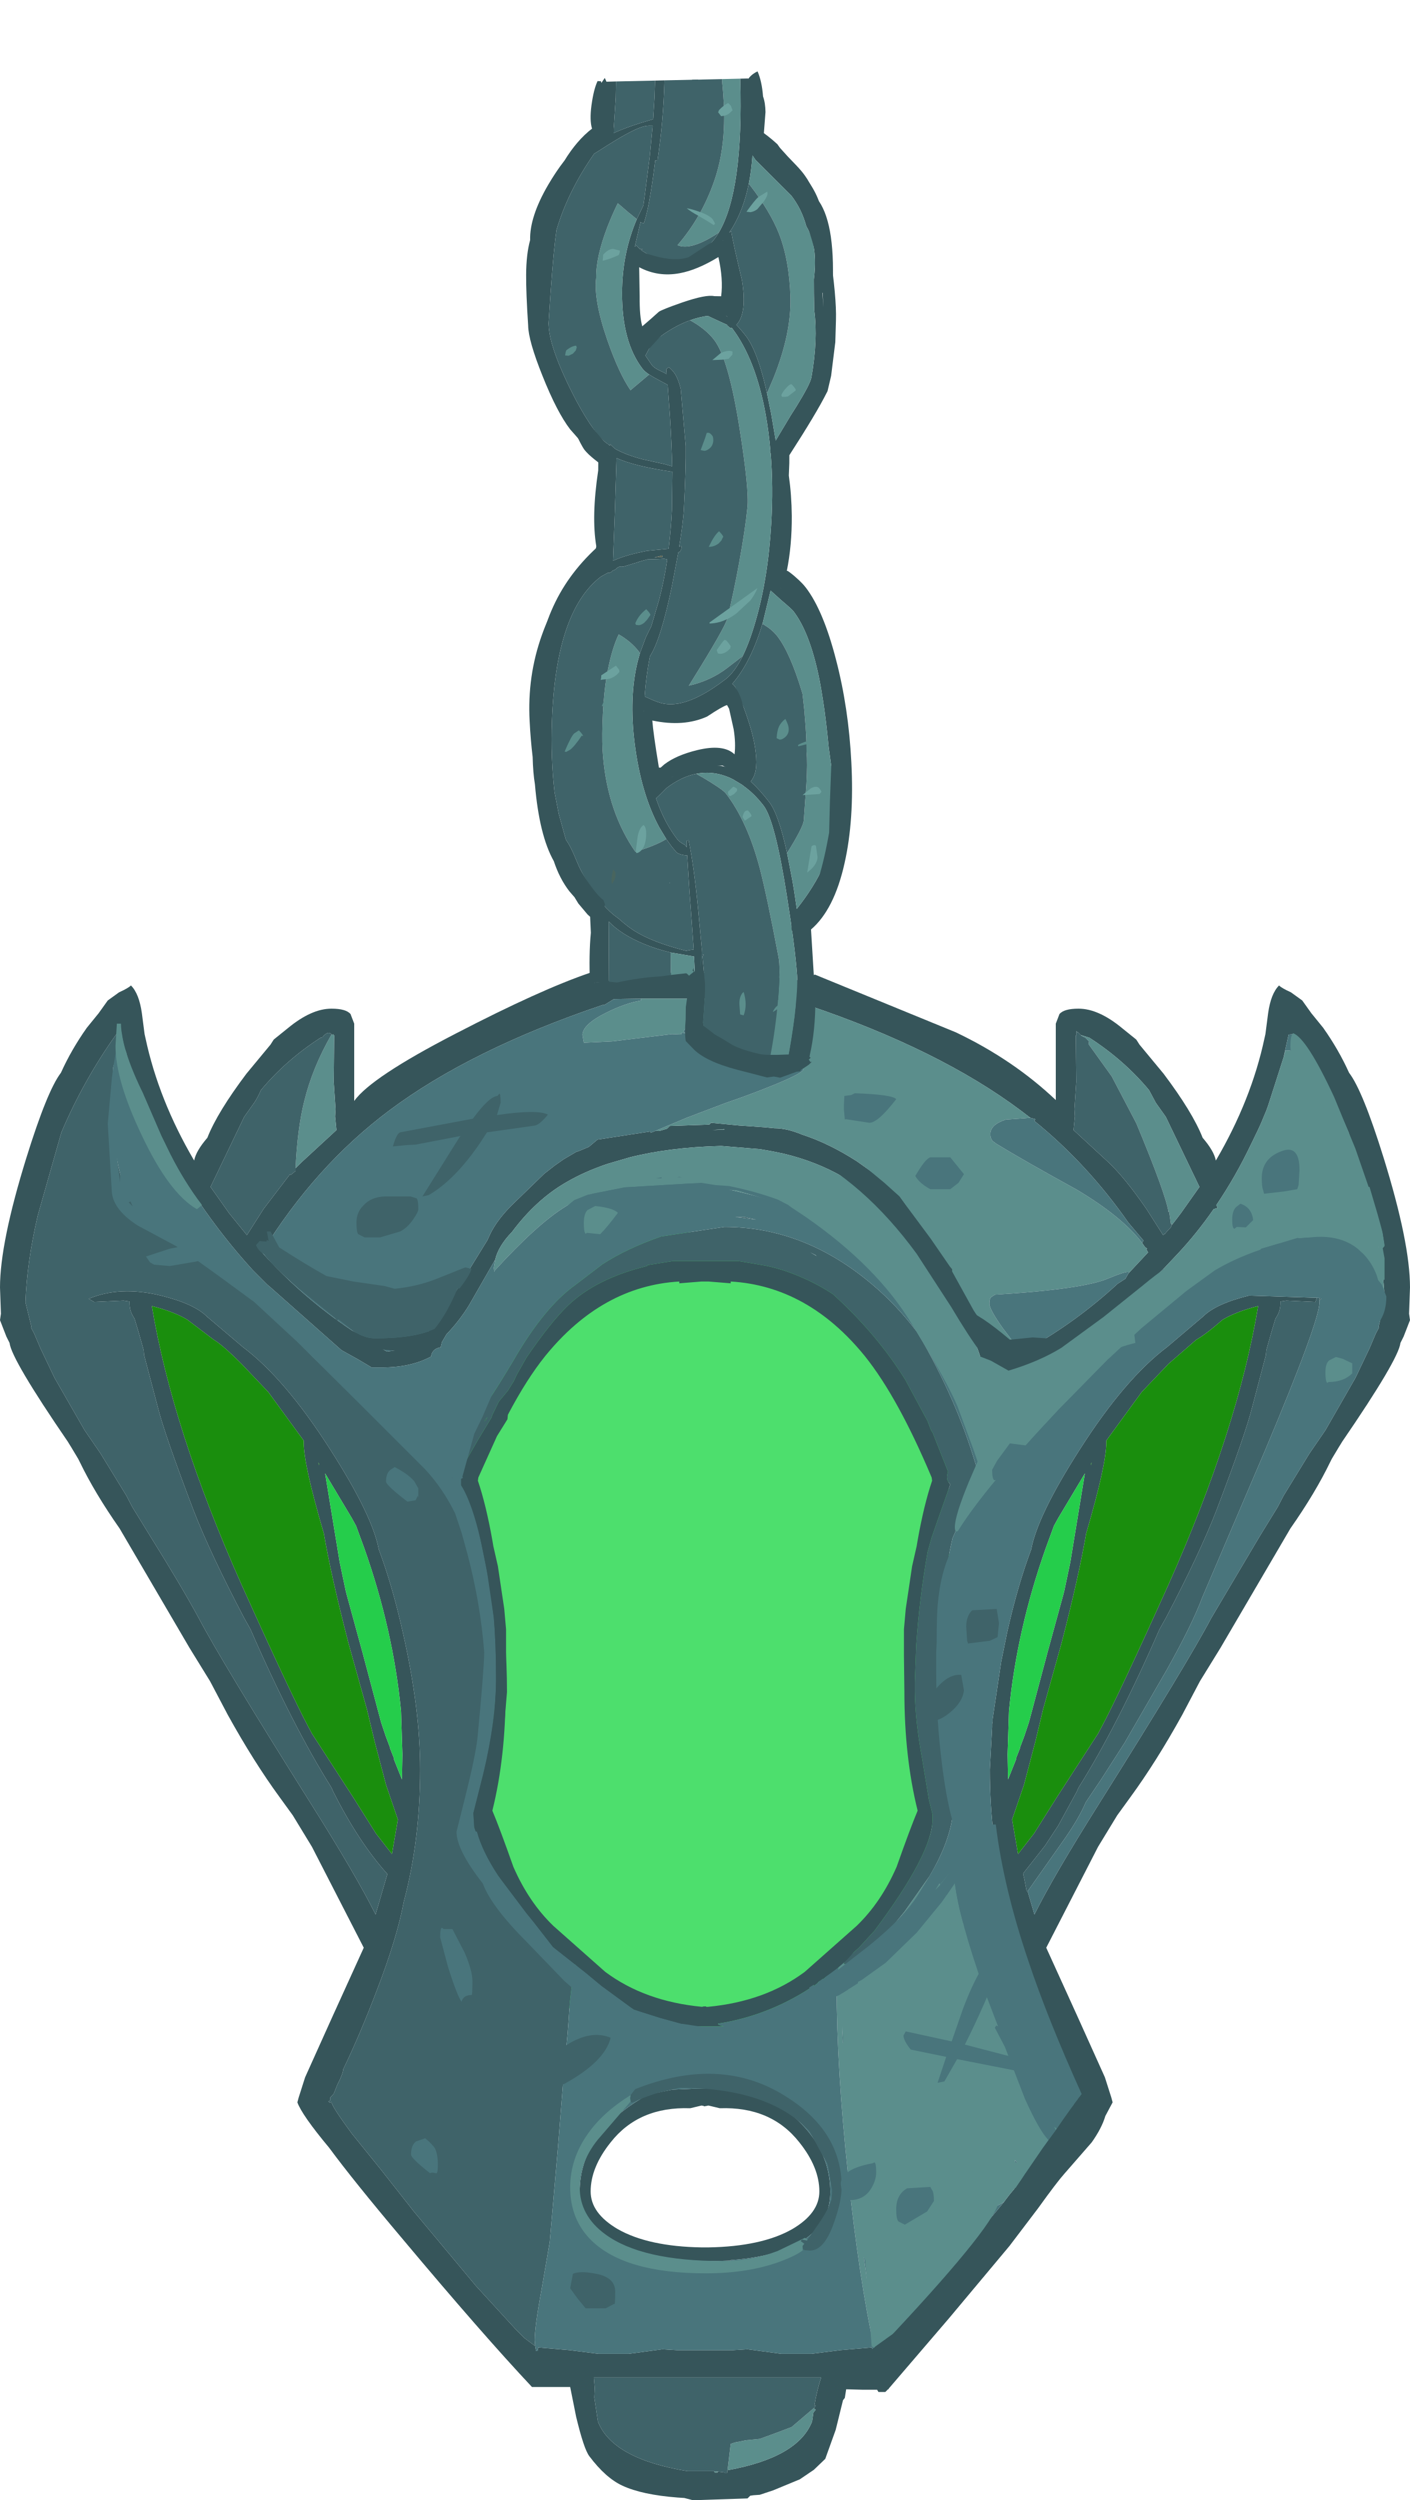 <?xml version="1.0" encoding="UTF-8" standalone="no"?>
<svg xmlns:ffdec="https://www.free-decompiler.com/flash" xmlns:xlink="http://www.w3.org/1999/xlink" ffdec:objectType="frame" height="274.9px" width="155.05px" xmlns="http://www.w3.org/2000/svg">
  <g transform="matrix(1.0, 0.0, 0.0, 1.0, 72.0, 190.85)">
    <use ffdec:characterId="226" height="167.95" transform="matrix(1.0, 0.0, 0.0, 1.0, -72.0, -83.9)" width="155.05" xlink:href="#shape0"/>
    <use ffdec:characterId="228" height="287.1" transform="matrix(-0.276, 0.212, 0.212, 0.276, 5.291, -190.831)" width="217.5" xlink:href="#sprite0"/>
    <use ffdec:characterId="229" height="142.65" transform="matrix(1.0, 0.0, 0.0, 1.0, -59.3, -79.7)" width="136.0" xlink:href="#shape2"/>
  </g>
  <defs>
    <g id="shape0" transform="matrix(1.0, 0.0, 0.0, 1.0, 72.0, 83.9)">
      <path d="M32.25 -30.0 Q32.5 -23.75 32.3 -10.8 31.8 6.3 29.85 12.5 28.65 16.55 27.75 18.35 26.15 21.55 23.25 24.2 16.95 29.95 12.4 31.5 9.3 32.55 2.45 32.55 -10.65 32.55 -15.9 23.7 -18.6 19.25 -18.75 14.15 L-18.75 -0.3 -20.25 -12.9 Q-21.6 -24.8 -21.6 -27.3 -21.6 -33.05 -20.55 -36.25 -19.5 -39.5 -15.35 -46.5 -14.0 -48.8 -10.1 -51.4 -5.8 -54.25 -1.05 -55.5 6.15 -55.7 11.85 -53.75 15.65 -52.45 21.05 -49.1 31.7 -41.3 32.25 -30.0" fill="#4ddf6d" fill-rule="evenodd" stroke="none"/>
      <path d="M69.95 -81.75 L71.2 -80.85 72.2 -79.45 73.5 -77.85 Q75.2 -75.45 76.35 -72.9 77.85 -70.95 80.15 -63.55 83.05 -54.2 83.05 -49.3 L82.95 -46.45 82.95 -46.4 83.05 -45.7 82.35 -43.9 82.0 -43.2 Q81.8 -41.4 75.6 -32.35 L75.2 -31.7 74.45 -30.45 74.25 -30.05 Q72.6 -26.65 69.9 -22.8 L62.2 -9.65 59.95 -6.0 58.0 -2.3 Q55.15 2.85 52.3 6.75 L50.85 8.75 48.75 12.2 43.05 23.3 46.55 31.0 49.5 37.55 50.2 39.75 50.35 40.3 49.55 41.8 Q49.15 43.15 48.05 44.7 L45.0 48.2 Q44.2 49.1 42.15 51.95 L39.0 56.1 32.35 64.05 25.75 71.75 25.7 71.85 25.65 71.85 25.35 72.15 24.6 72.15 24.45 71.9 22.85 71.9 21.05 71.85 20.9 72.8 20.7 73.05 19.9 76.3 18.75 79.5 17.5 80.7 15.95 81.75 13.05 82.95 11.55 83.45 10.85 83.5 10.5 83.55 10.2 83.85 4.2 84.05 3.25 83.8 2.5 83.75 Q-1.4 83.45 -3.55 82.45 -5.4 81.6 -7.2 79.2 -7.8 78.4 -8.65 74.85 L-9.3 71.6 -13.5 71.6 Q-18.95 65.8 -27.75 55.3 -33.15 48.9 -35.8 45.3 -38.8 41.7 -39.3 40.3 L-39.15 39.75 -38.45 37.55 -35.5 31.0 -32.0 23.3 -37.7 12.2 -39.8 8.75 -41.25 6.75 Q-44.1 2.85 -46.95 -2.3 L-48.9 -6.0 -51.15 -9.65 -58.85 -22.8 Q-61.55 -26.65 -63.2 -30.05 L-63.4 -30.45 -64.15 -31.7 -64.55 -32.35 Q-70.75 -41.4 -70.95 -43.2 L-71.3 -43.9 -72.0 -45.7 -71.9 -46.4 -71.9 -46.45 -72.0 -49.3 Q-72.0 -54.2 -69.1 -63.55 -66.8 -70.95 -65.3 -72.9 -64.15 -75.45 -62.45 -77.85 L-61.15 -79.45 -60.15 -80.85 -58.9 -81.75 Q-57.9 -82.2 -57.6 -82.5 -56.7 -81.6 -56.4 -79.45 L-56.1 -77.15 -56.0 -76.7 Q-54.55 -69.9 -50.65 -63.25 -50.45 -64.3 -49.2 -65.75 -48.1 -68.55 -44.9 -72.8 L-42.25 -76.0 -41.9 -76.55 -40.35 -77.8 Q-37.75 -79.95 -35.55 -79.95 -33.95 -79.95 -33.45 -79.35 L-33.05 -78.3 -33.05 -69.8 Q-31.2 -72.4 -21.9 -77.2 -12.55 -82.05 -7.1 -83.9 L-6.2 -83.45 -6.65 -82.8 0.5 -83.75 0.5 -83.9 10.55 -83.9 10.55 -83.75 17.1 -82.9 Q17.1 -83.45 17.6 -83.7 L33.1 -77.35 Q39.4 -74.35 44.1 -69.9 L44.1 -78.3 44.5 -79.35 Q45.0 -79.95 46.6 -79.95 48.8 -79.95 51.4 -77.8 L52.95 -76.55 53.3 -76.0 55.95 -72.8 Q59.15 -68.55 60.25 -65.75 61.5 -64.3 61.7 -63.25 65.6 -69.9 67.05 -76.7 L67.15 -77.15 67.45 -79.45 Q67.75 -81.6 68.65 -82.5 68.95 -82.2 69.95 -81.75 M78.45 -58.9 L76.3 -66.35 Q73.85 -72.1 70.25 -77.15 L69.7 -77.1 69.15 -74.6 67.45 -69.3 67.25 -68.75 66.75 -67.55 66.6 -67.2 66.3 -66.55 65.55 -65.0 Q63.85 -61.45 61.75 -58.35 L61.9 -58.05 61.45 -57.9 Q59.65 -55.3 57.6 -53.1 L55.95 -51.35 Q51.15 -46.5 47.2 -43.8 45.75 -42.4 43.7 -41.4 L42.35 -40.6 41.4 -40.2 40.2 -39.5 38.55 -39.5 38.05 -40.05 Q37.6 -40.05 37.0 -40.6 L36.7 -40.9 35.9 -41.35 Q34.2 -47.05 28.35 -54.3 L24.9 -58.1 22.25 -60.45 21.7 -60.8 20.7 -61.45 Q17.75 -63.15 14.2 -64.0 L13.0 -64.25 11.6 -64.5 7.35 -64.85 7.2 -64.85 Q1.6 -64.7 -2.75 -63.6 L-5.15 -62.9 Q-7.7 -62.05 -9.75 -60.85 -13.05 -58.95 -15.7 -55.4 -17.2 -53.85 -17.55 -52.35 L-20.45 -47.3 Q-21.5 -45.6 -22.9 -44.15 L-23.4 -43.3 -23.55 -42.7 -23.65 -42.7 Q-24.5 -42.5 -24.6 -41.7 -26.8 -40.5 -30.0 -40.5 L-31.15 -40.5 -31.3 -40.6 -32.65 -41.4 -34.45 -42.4 -42.3 -49.35 -42.6 -49.6 -42.65 -49.65 -44.2 -51.2 Q-47.4 -54.7 -50.15 -58.75 -54.65 -65.3 -57.4 -72.4 L-58.55 -76.7 -58.5 -77.3 Q-58.5 -78.05 -58.65 -77.7 L-58.95 -77.1 -59.2 -77.15 Q-62.8 -72.1 -65.25 -66.35 L-67.85 -57.2 Q-69.05 -52.05 -69.2 -47.65 L-68.55 -45.0 -68.6 -44.9 -68.25 -44.25 -67.55 -42.6 -66.0 -39.35 -62.7 -33.6 -60.95 -31.05 -58.1 -26.4 -57.45 -25.15 -55.45 -21.9 Q-52.05 -16.45 -50.15 -12.95 -47.6 -8.1 -37.85 7.4 -32.75 15.5 -30.7 19.65 L-29.4 15.2 Q-32.55 11.7 -35.35 6.15 L-35.55 5.7 Q-39.85 -1.15 -44.45 -11.7 L-45.15 -12.95 Q-48.85 -20.0 -50.7 -24.75 -53.9 -33.15 -54.65 -36.15 L-56.15 -41.85 -56.2 -42.4 -56.75 -44.35 -57.2 -45.85 -57.35 -46.1 Q-57.75 -46.75 -57.75 -47.55 L-57.75 -47.75 -58.4 -47.85 -61.65 -47.7 -62.25 -48.05 Q-58.8 -49.5 -54.3 -48.4 -50.65 -47.5 -49.25 -46.1 L-45.3 -42.75 Q-40.65 -39.25 -35.7 -31.5 -31.05 -24.25 -30.35 -20.5 -28.85 -16.5 -27.7 -11.35 -25.8 -3.0 -25.8 3.7 -25.8 11.5 -27.6 18.25 -28.35 22.25 -30.55 27.95 -32.35 32.7 -34.25 36.65 -34.3 37.2 -34.9 38.35 L-35.3 39.35 -35.7 39.8 -35.7 39.9 -35.7 40.1 -35.9 40.2 -35.7 40.35 -35.55 40.25 Q-35.55 40.7 -33.3 43.75 L-30.15 47.65 -26.45 52.35 -19.65 60.5 -15.25 65.3 -14.35 66.2 -13.15 67.1 -13.05 67.65 -12.9 67.65 -12.8 67.25 -9.35 67.55 -6.2 67.95 -2.85 67.95 0.85 67.45 2.45 67.55 8.6 67.55 10.2 67.45 13.9 67.95 17.25 67.95 20.4 67.55 23.85 67.25 24.2 67.95 24.3 67.7 24.3 67.6 24.45 67.5 24.4 67.2 24.45 67.2 25.0 67.05 25.05 66.9 25.1 66.65 25.2 66.65 25.35 66.5 25.35 66.25 25.4 66.2 26.3 65.3 30.7 60.5 37.5 52.35 38.45 51.2 38.55 51.05 39.05 50.4 39.55 49.8 39.6 49.7 40.85 48.1 41.2 47.65 44.35 43.75 46.25 41.0 46.6 40.25 46.6 40.2 45.95 38.35 Q45.35 37.2 45.3 36.65 43.4 32.7 41.6 27.95 39.4 22.25 38.65 18.25 36.85 11.5 36.85 3.7 L37.1 -0.95 37.1 -1.0 37.1 -1.3 37.15 -1.55 37.15 -1.8 38.1 -8.15 38.75 -11.35 Q39.9 -16.5 41.4 -20.5 42.1 -24.25 46.75 -31.5 51.7 -39.25 56.35 -42.75 L60.3 -46.1 Q61.7 -47.5 65.35 -48.4 L73.05 -48.15 72.8 -48.15 72.65 -47.7 69.45 -47.85 68.8 -47.75 68.8 -47.55 Q68.8 -46.75 68.4 -46.1 L68.25 -45.85 67.8 -44.35 67.25 -42.4 67.2 -41.85 65.7 -36.15 Q64.95 -33.15 61.75 -24.75 59.9 -20.0 56.2 -12.95 L55.5 -11.7 Q50.9 -1.15 46.6 5.7 L46.4 6.15 44.35 9.9 42.9 12.1 40.5 15.15 40.65 15.8 40.9 17.1 41.0 17.1 41.75 19.65 Q43.8 15.5 48.9 7.4 58.65 -8.1 61.2 -12.95 L66.5 -21.9 68.5 -25.15 69.15 -26.4 72.0 -31.05 73.75 -33.6 77.05 -39.35 78.6 -42.6 79.3 -44.25 79.65 -44.9 79.6 -45.0 80.25 -47.65 80.25 -48.4 Q80.05 -51.75 79.3 -55.55 L79.2 -55.95 79.1 -56.25 78.9 -57.2 78.85 -57.4 78.75 -57.9 78.7 -58.15 78.5 -58.9 78.45 -58.9 M56.85 -56.15 L57.0 -56.35 57.05 -56.4 57.85 -57.45 59.9 -60.35 56.2 -68.05 55.1 -69.6 54.35 -71.0 Q51.6 -74.3 47.8 -76.75 L46.85 -77.05 46.5 -77.4 46.5 -77.3 46.35 -77.5 46.35 -77.15 46.4 -77.05 46.3 -77.0 46.35 -71.9 46.15 -68.9 46.2 -68.1 46.05 -66.6 49.9 -63.05 Q51.7 -61.35 54.05 -57.95 L55.9 -55.05 56.05 -55.2 56.1 -55.15 56.15 -55.25 56.5 -55.65 56.7 -55.85 56.75 -55.9 56.85 -56.15 M53.55 -54.25 L53.6 -54.2 53.75 -54.45 52.1 -56.4 Q47.55 -62.9 41.75 -67.6 L41.85 -67.8 41.3 -67.95 40.25 -68.75 Q31.3 -75.45 16.8 -80.35 L15.4 -80.4 12.75 -81.05 -1.55 -81.05 -4.5 -81.0 -5.55 -80.35 -5.75 -80.35 Q-20.25 -75.45 -29.2 -68.75 -37.35 -62.65 -43.2 -53.15 -37.1 -46.4 -29.45 -42.25 L-28.0 -42.45 Q-26.5 -42.95 -25.1 -44.15 L-22.4 -48.0 -18.4 -54.5 -18.15 -55.05 Q-17.35 -56.8 -15.35 -58.7 L-12.15 -61.8 -11.0 -62.7 -10.0 -63.4 -8.55 -64.25 -8.45 -64.25 -7.25 -64.75 -6.3 -65.55 -0.45 -66.45 -0.45 -66.3 0.05 -66.5 0.5 -66.5 1.35 -66.75 1.65 -67.05 6.0 -67.2 6.2 -67.4 9.3 -67.1 10.05 -67.05 12.15 -66.9 13.15 -66.8 Q14.55 -66.8 16.2 -66.1 19.15 -65.15 22.25 -63.15 L25.05 -61.15 25.35 -61.0 25.9 -60.7 26.1 -60.5 27.0 -59.5 27.0 -59.4 27.0 -59.25 28.5 -57.0 32.1 -50.95 34.8 -46.0 36.15 -44.15 Q37.55 -42.95 39.05 -42.45 L40.5 -42.25 40.65 -42.3 41.15 -42.6 Q46.4 -45.55 50.9 -49.7 L51.75 -50.25 52.1 -50.85 54.25 -53.15 54.05 -53.5 54.15 -53.55 53.9 -53.75 53.55 -54.25 M7.65 -66.7 L6.35 -66.6 7.65 -66.65 7.65 -66.7 M2.7 -49.95 Q-5.8 -49.45 -12.05 -41.75 -14.1 -39.2 -16.15 -35.3 L-16.2 -34.8 -17.35 -32.95 -19.4 -28.4 -19.45 -28.05 Q-18.55 -25.4 -17.85 -21.45 L-17.75 -20.85 -17.25 -18.65 -16.55 -13.95 -16.35 -11.7 -16.35 -10.85 -16.35 -10.35 -16.35 -8.85 -16.4 -4.85 Q-16.4 2.35 -17.85 8.2 L-17.85 8.25 Q-17.05 10.15 -15.55 14.4 -13.85 18.3 -11.15 20.9 L-5.45 25.95 Q-1.1 29.2 5.2 29.8 L5.4 29.75 5.65 29.75 5.65 29.8 5.85 29.8 Q12.15 29.2 16.5 25.95 L22.2 20.9 Q24.9 18.3 26.6 14.4 28.1 10.15 28.9 8.25 L28.9 8.2 Q27.45 2.35 27.45 -4.85 L27.4 -8.85 27.4 -10.35 27.4 -10.85 27.4 -11.7 27.6 -13.95 28.3 -18.65 28.8 -20.85 28.9 -21.45 Q29.6 -25.4 30.5 -28.05 L30.45 -28.4 Q26.75 -37.2 23.1 -41.75 16.85 -49.45 8.35 -49.95 L8.35 -49.75 5.9 -49.95 5.65 -49.95 5.4 -49.95 5.15 -49.95 2.7 -49.75 2.7 -49.95 M-8.9 25.6 L-13.1 21.45 Q-19.5 12.9 -19.5 9.15 L-19.5 8.65 -19.1 7.05 -18.35 2.5 Q-17.6 -1.55 -17.55 -4.8 L-17.55 -5.4 -17.55 -5.95 -17.7 -9.95 Q-18.05 -15.1 -18.95 -20.2 L-19.4 -21.8 -19.9 -23.25 -20.9 -26.15 -22.05 -28.35 -21.95 -28.8 -21.75 -28.65 -21.75 -28.7 -21.7 -28.65 -21.45 -29.35 -21.1 -29.65 -19.4 -32.6 -17.95 -35.0 -17.85 -35.3 -17.15 -36.75 -16.15 -37.95 -15.75 -38.6 -15.6 -38.85 -15.55 -38.9 -15.15 -39.75 -14.1 -41.6 Q-11.4 -45.55 -9.5 -47.35 -6.4 -50.3 -0.85 -51.65 L-0.8 -51.75 2.0 -52.2 9.2 -52.2 11.55 -51.8 Q13.85 -51.45 16.4 -50.3 18.1 -49.55 19.6 -48.55 24.4 -44.2 27.55 -39.15 L30.0 -34.6 30.4 -33.55 30.55 -33.35 32.25 -29.05 32.15 -28.65 Q32.05 -28.1 32.5 -27.65 L30.95 -23.25 30.45 -21.8 30.0 -20.2 Q29.1 -15.1 28.75 -9.95 L28.6 -5.95 28.6 -5.4 28.6 -4.8 Q28.65 -1.55 29.4 2.5 L30.15 7.05 30.55 8.65 30.55 9.15 Q30.55 12.9 24.15 21.45 L22.45 23.3 20.8 24.75 20.75 23.55 20.25 23.55 20.25 25.1 20.15 25.1 20.1 24.75 19.85 24.75 19.85 25.2 19.35 25.4 Q19.2 25.65 19.2 26.15 L19.0 26.35 18.95 26.3 Q18.8 26.15 18.8 26.5 L18.6 26.7 Q18.15 26.8 17.9 27.2 L17.5 27.5 17.45 27.35 17.0 27.35 17.0 27.8 Q12.35 30.8 6.95 31.65 6.95 31.8 7.6 31.95 L2.25 31.95 1.7 31.6 1.0 31.25 Q-2.95 30.35 -7.6 26.65 L-8.5 25.95 -8.7 24.8 -8.9 25.6 M73.1 -47.9 L73.1 -48.1 73.3 -48.05 73.1 -47.9 M48.05 -30.05 L47.95 -29.9 47.95 -29.75 48.05 -30.05 M66.35 -47.25 Q63.95 -46.65 62.45 -45.75 60.55 -44.1 59.55 -43.55 L56.5 -40.9 53.55 -37.8 49.65 -32.45 49.65 -32.2 Q49.65 -29.8 47.5 -22.45 L47.45 -22.3 Q46.65 -17.6 44.75 -10.25 L42.7 -2.9 41.85 0.65 40.6 5.4 39.3 9.2 39.95 13.0 41.7 10.75 44.25 6.7 48.75 -0.25 49.15 -1.0 Q51.05 -4.55 56.5 -16.65 64.1 -33.7 66.35 -47.25 M43.9 -23.1 L43.0 -20.65 Q39.8 -11.6 38.95 -2.7 L38.8 2.05 38.85 4.8 39.75 2.55 39.7 2.55 40.15 1.4 40.2 1.2 40.65 0.0 41.15 -1.5 43.2 -9.2 44.95 -15.6 45.05 -16.0 45.7 -19.1 47.3 -28.85 44.4 -24.0 43.9 -23.1 M6.8 38.8 L9.1 38.9 11.8 39.45 Q19.3 43.65 19.3 50.15 19.3 53.1 17.1 54.9 14.35 57.2 8.35 57.65 L8.35 57.7 6.6 57.75 6.25 57.75 5.9 57.75 5.65 57.75 5.55 57.75 5.5 57.75 5.4 57.75 5.15 57.75 4.8 57.75 4.45 57.75 2.7 57.7 2.7 57.65 Q-3.3 57.2 -6.05 54.9 -8.25 53.1 -8.25 50.15 -8.25 43.65 -0.75 39.45 L1.95 38.9 4.25 38.8 5.4 38.8 5.65 38.8 6.8 38.8 M5.15 40.65 L3.9 40.95 Q-1.75 40.75 -4.85 44.7 -7.05 47.45 -7.05 50.1 -7.05 52.5 -4.05 54.25 -0.7 56.15 5.15 56.25 L5.65 56.25 5.9 56.25 Q11.75 56.15 15.1 54.25 18.1 52.5 18.1 50.1 18.1 47.45 15.9 44.7 12.8 40.75 7.15 40.95 L5.9 40.65 5.65 40.7 5.65 40.75 5.6 40.7 5.4 40.75 5.4 40.7 5.15 40.65 M17.5 73.95 L17.55 73.85 17.7 73.65 17.55 73.65 Q17.85 71.9 18.3 70.55 L-6.7 70.55 -6.6 71.7 -6.65 72.75 -6.25 75.4 Q-4.65 79.5 3.6 80.85 L6.5 80.85 6.6 81.0 6.9 81.0 6.95 80.9 7.7 81.0 7.7 81.05 7.95 81.05 8.0 80.75 Q15.75 79.35 17.3 75.4 L17.45 74.4 17.7 74.1 17.5 73.95 M-35.55 -77.1 L-35.55 -77.15 Q-35.95 -77.55 -36.55 -76.8 L-36.75 -76.75 Q-40.55 -74.3 -43.3 -71.0 -43.7 -70.1 -44.05 -69.6 L-45.15 -68.05 -48.85 -60.35 -46.8 -57.45 -44.85 -55.05 -43.0 -57.95 -40.1 -61.75 -40.05 -61.65 -39.5 -62.1 -39.5 -62.4 -38.85 -63.05 -35.0 -66.6 -35.15 -68.1 -35.1 -68.9 -35.3 -71.9 -35.25 -77.0 -35.4 -77.15 -35.4 -77.1 -35.55 -77.1 M-45.45 -40.9 Q-47.55 -43.0 -48.5 -43.55 L-51.4 -45.75 Q-52.9 -46.65 -55.3 -47.25 -53.05 -33.7 -45.45 -16.65 -40.0 -4.55 -38.1 -1.0 L-37.7 -0.25 -33.2 6.7 -30.65 10.75 -28.9 13.0 -28.25 9.2 -29.55 5.4 -30.8 0.65 -31.65 -2.9 -33.7 -10.25 Q-35.6 -17.6 -36.4 -22.3 L-36.45 -22.45 Q-38.6 -29.8 -38.6 -32.2 L-38.6 -32.45 -42.5 -37.8 -45.45 -40.9 M-18.4 -35.05 L-18.6 -34.65 -18.75 -34.6 -18.4 -35.05 M-36.9 -29.75 L-36.9 -29.9 -37.0 -30.05 -36.9 -29.75 M-32.85 -23.1 L-33.35 -24.0 -36.25 -28.85 -34.65 -19.1 -34.0 -16.0 -33.9 -15.6 -32.15 -9.2 -30.1 -1.5 -29.6 0.0 -29.15 1.2 -29.1 1.4 -28.65 2.55 -28.7 2.55 -27.8 4.8 -27.75 2.05 -27.9 -2.7 Q-28.75 -11.6 -31.95 -20.65 L-32.85 -23.1" fill="#36555a" fill-rule="evenodd" stroke="none"/>
      <path d="M69.15 -74.6 L69.35 -75.35 Q71.0 -75.45 72.35 -73.25 74.1 -69.45 74.75 -68.4 L78.3 -59.25 78.45 -58.9 78.5 -58.9 78.7 -58.15 78.75 -57.9 78.85 -57.4 78.9 -57.2 79.1 -56.25 79.2 -55.95 79.3 -55.55 Q80.05 -51.75 80.25 -48.4 L80.25 -48.0 Q79.7 -47.4 78.85 -47.4 77.9 -47.4 77.2 -48.4 L76.5 -49.7 74.25 -52.2 72.05 -54.65 Q70.5 -56.35 68.6 -56.85 L67.85 -56.75 Q66.65 -55.2 62.9 -52.8 59.0 -50.4 57.6 -50.4 56.5 -50.4 55.95 -51.35 L57.6 -53.1 Q59.65 -55.3 61.45 -57.9 L61.9 -58.05 61.75 -58.35 Q63.85 -61.45 65.55 -65.0 L66.3 -66.55 66.6 -67.2 66.75 -67.55 67.25 -68.75 67.45 -69.3 69.15 -74.6 M46.25 41.0 L44.35 43.75 41.2 47.65 40.85 48.1 39.6 46.65 39.75 47.5 39.9 48.5 39.6 49.7 39.55 49.8 39.05 50.4 38.55 51.05 38.45 51.2 Q37.7 51.8 36.9 51.8 36.1 51.8 33.3 48.5 31.05 45.85 29.85 44.0 25.6 37.4 24.95 36.0 L21.3 27.9 20.7 26.5 20.75 26.15 20.55 27.85 Q20.55 36.55 21.75 47.6 22.5 54.25 24.4 67.2 L24.45 67.5 24.3 67.6 24.2 67.65 Q22.45 59.7 21.25 48.2 20.0 36.5 20.0 27.6 L20.25 25.1 20.25 23.55 20.75 23.55 20.8 24.75 20.8 25.1 21.15 25.1 21.25 25.9 25.8 21.35 27.45 19.35 30.2 15.45 30.55 14.9 31.4 16.5 33.8 20.45 36.3 24.8 41.8 33.25 Q45.7 39.4 46.25 41.0 M-17.55 -52.35 Q-17.2 -53.85 -15.7 -55.4 -13.05 -58.95 -9.75 -60.85 -7.7 -62.05 -5.15 -62.9 L-2.75 -63.6 Q1.6 -64.7 7.2 -64.85 L7.35 -64.85 11.6 -64.5 13.0 -64.25 14.2 -64.0 Q17.75 -63.15 20.7 -61.45 22.8 -60.1 24.9 -58.1 L28.35 -54.3 Q34.2 -47.05 35.9 -41.35 L36.45 -39.05 36.3 -38.8 35.65 -38.7 Q34.65 -38.7 33.2 -41.6 L31.5 -45.3 Q30.65 -46.95 28.95 -48.75 L25.5 -52.2 Q21.55 -56.4 12.4 -59.0 5.45 -60.95 0.9 -60.95 -5.3 -60.95 -9.8 -58.2 -12.9 -56.3 -17.6 -51.15 L-17.65 -51.0 -17.7 -51.45 -17.55 -52.35 M46.85 -77.05 L47.8 -76.75 Q51.6 -74.3 54.35 -71.0 L55.1 -69.6 56.2 -68.05 59.9 -60.35 57.85 -57.45 57.05 -56.4 57.0 -56.35 56.85 -56.15 56.85 -56.25 56.85 -56.3 56.75 -56.3 56.55 -57.7 56.5 -57.55 Q56.2 -59.55 52.95 -67.35 L50.25 -72.5 47.7 -76.05 47.75 -76.35 47.35 -76.75 46.95 -76.95 46.85 -77.05 M53.55 -54.25 L53.9 -53.75 54.15 -53.55 54.05 -53.5 54.25 -53.15 52.1 -50.85 52.1 -51.0 Q51.7 -51.05 49.9 -50.3 47.15 -49.1 37.4 -48.5 L36.95 -48.2 Q36.8 -48.0 36.8 -47.5 36.8 -46.9 38.25 -44.85 L39.95 -42.6 40.65 -42.3 40.5 -42.25 39.05 -42.45 Q37.55 -42.95 36.15 -44.15 L34.8 -46.0 32.1 -50.95 28.5 -57.0 27.0 -59.25 27.0 -59.4 27.0 -59.5 26.1 -60.5 25.9 -60.7 25.35 -61.0 25.05 -61.15 22.25 -63.15 Q19.15 -65.15 16.2 -66.1 14.55 -66.8 13.15 -66.8 L12.15 -66.9 10.05 -67.05 9.3 -67.1 6.2 -67.4 6.0 -67.2 1.65 -67.05 1.35 -66.75 0.5 -66.5 0.05 -66.5 3.5 -67.95 7.85 -69.6 Q10.5 -70.5 12.95 -71.5 16.05 -72.75 16.35 -73.25 L16.2 -73.35 16.35 -73.5 15.95 -73.55 15.85 -73.6 15.85 -73.55 Q10.9 -74.4 9.0 -75.1 L4.5 -76.65 4.4 -76.8 5.1 -76.7 3.3 -77.7 3.15 -77.4 3.4 -77.25 3.0 -77.3 3.0 -77.25 2.85 -77.25 2.95 -77.1 1.9 -77.15 -4.7 -76.35 -7.8 -76.2 -7.95 -77.05 Q-7.95 -78.2 -5.35 -79.5 -3.25 -80.55 -1.5 -80.85 L-1.55 -81.05 12.75 -81.05 15.4 -80.4 16.8 -80.35 Q31.3 -75.45 40.25 -68.75 L41.3 -67.95 38.6 -67.75 Q36.9 -67.2 36.9 -66.15 36.9 -65.7 37.15 -65.4 L37.55 -65.1 Q40.4 -63.35 46.4 -60.05 51.35 -57.1 53.55 -54.25 M7.65 -66.7 L7.65 -66.65 6.35 -66.6 7.65 -66.7 M17.5 73.95 L17.7 74.1 17.45 74.4 17.3 75.4 Q15.75 79.35 8.0 80.75 L8.35 77.85 8.8 77.7 10.05 77.45 11.55 77.3 13.2 76.7 15.05 76.0 17.45 73.95 17.5 73.95 M6.95 80.9 L6.9 81.0 6.6 81.0 6.5 80.85 6.95 80.9 M-35.55 -77.1 L-35.4 -77.1 -35.4 -77.15 -35.25 -77.0 -35.3 -71.9 -35.1 -68.9 -35.15 -68.1 -35.0 -66.6 -38.85 -63.05 -39.5 -62.4 Q-39.3 -66.75 -38.55 -69.75 -37.65 -73.45 -35.55 -77.1" fill="#5b8e8c" fill-rule="evenodd" stroke="none"/>
      <path d="M41.0 17.1 L40.9 17.1 40.65 15.8 40.5 15.15 42.9 12.1 44.35 9.9 46.4 6.15 46.6 5.7 Q50.9 -1.15 55.5 -11.7 L56.2 -12.95 Q59.9 -20.0 61.75 -24.75 64.95 -33.15 65.7 -36.15 L67.2 -41.85 67.25 -42.4 67.8 -44.35 68.25 -45.85 68.4 -46.1 Q68.8 -46.75 68.8 -47.55 L68.8 -47.75 69.45 -47.85 72.65 -47.7 72.8 -48.15 73.05 -48.15 73.1 -48.1 73.1 -47.9 73.1 -47.7 Q73.1 -45.6 67.1 -31.35 L60.2 -15.2 Q59.1 -12.25 56.3 -7.25 L51.65 0.8 49.05 4.85 47.4 7.3 Q46.6 9.2 44.7 11.85 L41.0 17.1 M-13.15 67.1 L-14.35 66.2 -15.25 65.3 -19.65 60.5 -26.45 52.35 -30.15 47.65 -33.3 43.75 Q-35.55 40.7 -35.55 40.25 L-35.7 40.35 -35.9 40.2 -35.7 40.1 -35.7 39.9 -35.7 39.8 -35.3 39.35 -34.9 38.35 Q-34.3 37.2 -34.25 36.65 -32.35 32.7 -30.55 27.95 -28.35 22.25 -27.6 18.25 -25.8 11.5 -25.8 3.7 -25.8 -3.0 -27.7 -11.35 -28.85 -16.5 -30.35 -20.5 -31.05 -24.25 -35.7 -31.5 -40.65 -39.25 -45.3 -42.75 L-49.25 -46.1 Q-50.65 -47.5 -54.3 -48.4 -58.8 -49.5 -62.25 -48.05 L-61.65 -47.7 -58.4 -47.85 -57.75 -47.75 -57.75 -47.55 Q-57.75 -46.75 -57.35 -46.1 L-57.2 -45.85 -56.75 -44.35 -56.2 -42.4 -56.15 -41.85 -54.65 -36.15 Q-53.9 -33.15 -50.7 -24.75 -48.85 -20.0 -45.15 -12.95 L-44.45 -11.7 Q-39.85 -1.15 -35.55 5.7 L-35.35 6.15 Q-32.55 11.7 -29.4 15.2 L-30.7 19.65 Q-32.75 15.5 -37.85 7.4 -47.6 -8.1 -50.15 -12.95 -52.05 -16.45 -55.45 -21.9 L-57.45 -25.15 -58.1 -26.4 -60.95 -31.05 -62.7 -33.6 -66.0 -39.35 -67.55 -42.6 -68.25 -44.25 -68.6 -44.9 -68.55 -45.0 -69.2 -47.65 Q-69.05 -52.05 -67.85 -57.2 L-65.25 -66.35 Q-62.8 -72.1 -59.2 -77.15 L-58.95 -77.1 -58.65 -77.7 Q-58.5 -78.05 -58.5 -77.3 L-58.55 -76.7 -58.95 -75.6 -59.55 -73.5 -59.7 -70.2 Q-59.7 -63.55 -57.95 -59.2 L-57.5 -59.15 -56.05 -58.15 -56.0 -58.05 Q-50.3 -55.0 -45.5 -50.5 L-41.55 -46.1 -37.75 -41.8 -35.6 -39.75 -34.8 -39.0 -34.6 -39.05 -33.9 -38.4 -33.25 -37.95 -32.5 -37.35 -31.45 -36.6 -30.95 -36.3 -27.1 -33.35 Q-26.05 -32.6 -24.75 -32.25 L-24.3 -32.25 Q-22.0 -32.45 -21.05 -33.05 L-20.65 -33.55 Q-18.65 -36.05 -15.55 -41.25 -12.15 -47.15 -8.7 -49.6 L-5.75 -51.85 Q-3.05 -53.6 0.7 -54.9 L7.65 -55.95 Q16.5 -55.95 24.0 -49.55 26.65 -47.3 28.8 -44.45 L29.55 -43.2 Q33.55 -36.1 35.5 -29.1 L35.15 -28.15 35.1 -27.9 35.05 -27.85 34.55 -26.5 34.1 -25.35 33.85 -24.8 33.0 -22.3 32.75 -21.75 Q31.95 -18.3 31.55 -14.15 L31.35 -11.0 31.2 -4.45 32.85 7.4 Q32.85 11.0 30.2 15.45 L27.45 19.35 25.8 21.35 21.25 25.9 21.15 25.1 20.8 25.1 20.8 24.75 22.45 23.3 24.15 21.45 Q30.55 12.9 30.55 9.15 L30.55 8.65 30.15 7.05 29.4 2.5 Q28.65 -1.55 28.6 -4.8 L28.6 -5.4 28.6 -5.95 28.75 -9.95 Q29.1 -15.1 30.0 -20.2 L30.45 -21.8 30.95 -23.25 32.5 -27.65 Q32.05 -28.1 32.15 -28.65 L32.25 -29.05 30.55 -33.35 30.4 -33.55 30.0 -34.6 27.55 -39.15 Q24.4 -44.2 19.6 -48.55 18.1 -49.55 16.4 -50.3 13.85 -51.45 11.55 -51.8 L9.2 -52.2 2.0 -52.2 -0.8 -51.75 -0.85 -51.65 Q-6.4 -50.3 -9.5 -47.35 -11.4 -45.55 -14.1 -41.6 L-15.15 -39.75 -15.55 -38.9 -15.6 -38.85 -15.75 -38.6 -16.15 -37.95 -17.15 -36.75 -17.85 -35.3 -17.95 -35.0 -19.4 -32.6 -21.1 -29.65 -21.45 -29.35 -21.7 -28.65 -21.75 -28.7 -21.75 -28.65 -21.95 -28.8 -22.05 -28.35 -20.9 -26.15 -19.9 -23.25 -19.4 -21.8 -18.95 -20.2 Q-18.05 -15.1 -17.7 -9.95 L-17.55 -5.95 -17.55 -5.4 -17.55 -4.8 Q-17.6 -1.55 -18.35 2.5 L-19.1 7.05 -19.5 8.65 -19.5 9.15 Q-19.5 12.9 -13.1 21.45 L-8.9 25.6 -9.35 29.4 Q-9.6 33.55 -9.8 34.65 L-10.65 45.3 -11.55 55.65 -12.45 60.9 Q-13.2 64.95 -13.2 66.45 L-13.15 67.1 M56.85 -56.15 L56.75 -55.9 56.7 -55.85 56.5 -55.65 56.15 -55.25 56.1 -55.15 56.05 -55.2 55.9 -55.05 54.05 -57.95 Q51.7 -61.35 49.9 -63.05 L46.05 -66.6 46.2 -68.1 46.15 -68.9 46.35 -71.9 46.3 -77.0 46.4 -77.05 46.35 -77.15 46.35 -77.5 46.5 -77.3 46.5 -77.4 46.85 -77.05 46.95 -76.95 47.35 -76.75 47.75 -76.35 47.7 -76.05 50.25 -72.5 52.95 -67.35 Q56.2 -59.55 56.5 -57.55 L56.55 -57.7 56.75 -56.3 56.85 -56.3 56.85 -56.25 56.85 -56.15 M9.6 -57.05 L9.85 -57.05 11.15 -56.75 8.85 -57.05 9.6 -57.05 M17.1 -53.15 L17.8 -52.75 17.7 -52.85 17.1 -53.15 M6.5 80.85 L3.6 80.85 Q-4.65 79.5 -6.25 75.4 L-6.65 72.75 -6.6 71.7 -6.7 70.55 18.3 70.55 Q17.85 71.9 17.55 73.65 L17.7 73.65 17.55 73.85 17.5 73.95 17.45 73.95 15.05 76.0 13.2 76.7 11.55 77.3 10.05 77.45 8.8 77.7 8.35 77.85 8.0 80.75 7.95 81.05 7.7 81.05 7.7 81.0 6.95 80.9 6.5 80.85 M-39.5 -62.4 L-39.5 -62.1 -40.05 -61.65 -40.1 -61.75 -43.0 -57.95 -44.85 -55.05 -46.8 -57.45 -48.85 -60.35 -45.15 -68.05 -44.05 -69.6 Q-43.7 -70.1 -43.3 -71.0 -40.55 -74.3 -36.75 -76.75 L-36.55 -76.8 Q-35.95 -77.55 -35.55 -77.15 L-35.55 -77.1 Q-37.65 -73.45 -38.55 -69.75 -39.3 -66.75 -39.5 -62.4 M-18.4 -35.05 L-18.75 -34.6 -18.6 -34.65 -18.4 -35.05" fill="#3f6369" fill-rule="evenodd" stroke="none"/>
      <path d="M66.35 -47.25 Q64.1 -33.7 56.5 -16.65 51.05 -4.55 49.15 -1.0 L48.75 -0.25 44.25 6.7 41.7 10.75 39.95 13.0 39.3 9.2 40.6 5.4 41.85 0.65 42.7 -2.9 44.75 -10.25 Q46.65 -17.6 47.45 -22.3 L47.5 -22.45 Q49.65 -29.8 49.65 -32.2 L49.65 -32.45 53.55 -37.8 56.5 -40.9 59.55 -43.55 Q60.55 -44.1 62.45 -45.75 63.95 -46.65 66.35 -47.25 M48.05 -30.05 L47.95 -29.75 47.95 -29.9 48.05 -30.05 M-45.45 -40.9 L-42.5 -37.8 -38.6 -32.45 -38.6 -32.2 Q-38.6 -29.8 -36.45 -22.45 L-36.4 -22.3 Q-35.6 -17.6 -33.7 -10.25 L-31.65 -2.9 -30.8 0.65 -29.55 5.4 -28.25 9.2 -28.9 13.0 -30.65 10.75 -33.2 6.7 -37.7 -0.25 -38.1 -1.0 Q-40.0 -4.55 -45.45 -16.65 -53.05 -33.7 -55.3 -47.25 -52.9 -46.65 -51.4 -45.75 L-48.5 -43.55 Q-47.55 -43.0 -45.45 -40.9 M-36.9 -29.75 L-37.0 -30.05 -36.9 -29.9 -36.9 -29.75" fill="#1a8e0d" fill-rule="evenodd" stroke="none"/>
      <path d="M43.9 -23.1 L44.4 -24.0 47.3 -28.85 45.7 -19.1 45.05 -16.0 44.95 -15.6 43.2 -9.2 41.15 -1.5 40.65 0.0 40.2 1.2 40.15 1.4 39.7 2.55 39.75 2.55 38.85 4.8 38.8 2.05 38.95 -2.7 Q39.8 -11.6 43.0 -20.65 L43.9 -23.1 M-32.85 -23.1 L-31.95 -20.65 Q-28.75 -11.6 -27.9 -2.7 L-27.75 2.05 -27.8 4.8 -28.7 2.55 -28.65 2.55 -29.1 1.4 -29.15 1.2 -29.6 0.0 -30.1 -1.5 -32.15 -9.2 -33.9 -15.6 -34.0 -16.0 -34.65 -19.1 -36.25 -28.85 -33.35 -24.0 -32.85 -23.1" fill="#25cd4b" fill-rule="evenodd" stroke="none"/>
      <path d="M69.15 -74.6 L69.7 -77.1 70.25 -77.15 Q73.85 -72.1 76.3 -66.35 L78.45 -58.9 78.3 -59.25 74.75 -68.4 Q74.1 -69.45 72.35 -73.25 71.0 -75.45 69.35 -75.35 L69.15 -74.6 M80.25 -48.4 L80.25 -47.65 79.6 -45.0 79.65 -44.9 79.3 -44.25 78.6 -42.6 77.05 -39.35 73.75 -33.6 72.0 -31.05 69.15 -26.4 68.5 -25.15 66.5 -21.9 61.2 -12.95 Q58.65 -8.1 48.9 7.4 43.8 15.5 41.75 19.65 L41.0 17.1 44.7 11.85 Q46.6 9.2 47.4 7.3 L49.05 4.85 51.65 0.8 56.3 -7.25 Q59.1 -12.25 60.2 -15.2 L67.1 -31.35 Q73.1 -45.6 73.1 -47.7 L73.1 -47.9 73.3 -48.05 73.1 -48.1 73.05 -48.15 65.35 -48.4 Q61.7 -47.5 60.3 -46.1 L56.35 -42.75 Q51.7 -39.25 46.75 -31.5 42.1 -24.25 41.4 -20.5 39.9 -16.5 38.75 -11.35 L38.1 -8.15 37.15 -1.8 37.15 -1.55 37.1 -1.3 37.1 -1.0 37.1 -0.95 36.85 3.7 Q36.85 11.5 38.65 18.25 39.4 22.25 41.6 27.95 43.4 32.7 45.3 36.65 45.35 37.2 45.95 38.35 L46.6 40.2 46.6 40.25 46.25 41.0 Q45.7 39.4 41.8 33.25 L36.3 24.8 33.8 20.45 31.4 16.5 30.55 14.9 30.2 15.45 Q32.85 11.0 32.85 7.4 L31.2 -4.45 31.35 -11.0 31.55 -14.15 Q31.95 -18.3 32.75 -21.75 L33.0 -22.3 33.85 -24.8 34.1 -25.35 34.55 -26.5 35.05 -27.85 35.1 -27.9 35.15 -28.15 35.5 -29.1 Q33.55 -36.1 29.55 -43.2 L28.8 -44.45 Q26.65 -47.3 24.0 -49.55 16.5 -55.95 7.65 -55.95 L0.7 -54.9 Q-3.05 -53.6 -5.75 -51.85 L-8.7 -49.6 Q-12.15 -47.15 -15.55 -41.25 -18.65 -36.05 -20.65 -33.55 L-21.05 -33.05 Q-22.0 -32.45 -24.3 -32.25 L-24.75 -32.25 Q-26.05 -32.6 -27.1 -33.35 L-30.95 -36.3 -31.45 -36.6 -32.5 -37.35 -33.25 -37.95 -33.9 -38.4 -34.6 -39.05 -34.8 -39.0 -35.6 -39.75 -37.75 -41.8 -41.55 -46.1 -45.5 -50.5 Q-50.3 -55.0 -56.0 -58.05 L-56.05 -58.15 -57.5 -59.15 -57.95 -59.2 Q-59.7 -63.55 -59.7 -70.2 L-59.55 -73.5 -58.95 -75.6 -58.55 -76.7 -57.4 -72.4 Q-54.65 -65.3 -50.15 -58.75 -47.4 -54.7 -44.2 -51.2 L-42.65 -49.65 -42.6 -49.6 -42.3 -49.35 -34.45 -42.4 -32.65 -41.4 -31.3 -40.6 -31.15 -40.5 -30.0 -40.5 Q-26.8 -40.5 -24.6 -41.7 -24.5 -42.5 -23.65 -42.7 L-23.55 -42.7 -23.4 -43.3 -22.9 -44.15 Q-21.5 -45.6 -20.45 -47.3 L-17.55 -52.35 -17.7 -51.45 -17.65 -51.0 -17.6 -51.15 Q-12.9 -56.3 -9.8 -58.2 -5.3 -60.95 0.9 -60.95 5.45 -60.95 12.4 -59.0 21.55 -56.4 25.5 -52.2 L28.95 -48.75 Q30.65 -46.95 31.5 -45.3 L33.2 -41.6 Q34.65 -38.7 35.65 -38.7 L36.3 -38.8 36.45 -39.05 35.9 -41.35 36.7 -40.9 37.0 -40.6 Q37.6 -40.05 38.05 -40.05 L38.55 -39.5 40.2 -39.5 41.4 -40.2 42.35 -40.6 43.7 -41.4 Q45.75 -42.4 47.2 -43.8 51.15 -46.5 55.95 -51.35 56.5 -50.4 57.6 -50.4 59.0 -50.4 62.9 -52.8 66.65 -55.2 67.85 -56.75 L68.6 -56.85 Q70.5 -56.35 72.05 -54.65 L74.25 -52.2 76.5 -49.7 77.2 -48.4 Q77.9 -47.4 78.85 -47.4 79.7 -47.4 80.25 -48.0 L80.25 -48.4 M40.85 48.1 L39.6 49.7 39.9 48.5 39.75 47.5 39.6 46.65 40.85 48.1 M38.45 51.2 L37.5 52.35 30.7 60.5 26.3 65.3 25.4 66.2 25.35 66.25 25.35 66.5 25.2 66.65 25.1 66.65 25.05 66.9 25.0 67.05 24.45 67.2 24.4 67.2 Q22.5 54.25 21.75 47.6 20.55 36.55 20.55 27.85 L20.75 26.15 20.7 26.5 21.3 27.9 24.95 36.0 Q25.6 37.4 29.85 44.0 31.05 45.85 33.3 48.5 36.1 51.8 36.9 51.8 37.7 51.8 38.45 51.2 M24.3 67.6 L24.3 67.7 24.2 67.95 23.85 67.25 20.4 67.55 17.25 67.95 13.9 67.95 10.2 67.45 8.6 67.55 2.45 67.55 0.85 67.45 -2.85 67.95 -6.2 67.95 -9.35 67.55 -12.8 67.25 -12.9 67.65 -13.05 67.65 -13.15 67.1 -13.2 66.45 Q-13.2 64.95 -12.45 60.9 L-11.55 55.65 -10.65 45.3 -9.8 34.65 Q-9.6 33.55 -9.35 29.4 L-8.9 25.6 -8.7 24.8 -8.5 25.95 -7.6 26.65 Q-2.95 30.35 1.0 31.25 L1.7 31.6 2.25 31.95 7.6 31.95 Q6.95 31.8 6.95 31.65 12.35 30.8 17.0 27.8 L17.0 27.35 17.45 27.35 17.5 27.5 17.9 27.2 Q18.15 26.8 18.6 26.7 L18.8 26.5 Q18.8 26.15 18.95 26.3 L19.0 26.35 19.2 26.15 Q19.2 25.65 19.35 25.4 L19.85 25.2 19.85 24.75 20.1 24.75 20.15 25.1 20.25 25.1 20.0 27.6 Q20.0 36.5 21.25 48.2 22.45 59.7 24.2 67.65 L24.3 67.6 M20.7 -61.45 L21.7 -60.8 22.25 -60.45 24.9 -58.1 Q22.8 -60.1 20.7 -61.45 M41.3 -67.95 L41.85 -67.8 41.75 -67.6 Q47.55 -62.9 52.1 -56.4 L53.75 -54.45 53.6 -54.2 53.55 -54.25 Q51.35 -57.1 46.4 -60.05 40.4 -63.35 37.55 -65.1 L37.15 -65.4 Q36.9 -65.7 36.9 -66.15 36.9 -67.2 38.6 -67.75 L41.3 -67.95 M52.1 -50.85 L51.75 -50.25 50.9 -49.7 Q46.4 -45.55 41.15 -42.6 L40.65 -42.3 39.95 -42.6 38.25 -44.85 Q36.8 -46.9 36.8 -47.5 36.8 -48.0 36.95 -48.2 L37.4 -48.5 Q47.15 -49.1 49.9 -50.3 51.7 -51.05 52.1 -51.0 L52.1 -50.85 M0.05 -66.5 L-0.45 -66.3 -0.45 -66.45 -6.3 -65.55 -7.25 -64.75 -8.45 -64.25 -8.55 -64.25 -10.0 -63.4 -11.0 -62.7 -12.15 -61.8 -15.35 -58.7 Q-17.35 -56.8 -18.15 -55.05 L-18.4 -54.5 -22.4 -48.0 -25.1 -44.15 Q-26.5 -42.95 -28.0 -42.45 L-29.45 -42.25 Q-37.1 -46.4 -43.2 -53.15 -37.35 -62.65 -29.2 -68.75 -20.25 -75.45 -5.75 -80.35 L-5.55 -80.35 -4.5 -81.0 -1.55 -81.05 -1.5 -80.85 Q-3.25 -80.55 -5.35 -79.5 -7.95 -78.2 -7.95 -77.05 L-7.8 -76.2 -4.7 -76.35 1.9 -77.15 2.95 -77.1 2.85 -77.25 3.0 -77.25 3.0 -77.3 3.4 -77.25 3.15 -77.4 3.3 -77.7 5.1 -76.7 4.4 -76.8 4.5 -76.65 9.0 -75.1 Q10.9 -74.4 15.85 -73.55 L15.85 -73.6 15.95 -73.55 16.35 -73.5 16.2 -73.35 16.35 -73.25 Q16.05 -72.75 12.95 -71.5 10.5 -70.5 7.85 -69.6 L3.5 -67.95 0.05 -66.5 M9.6 -57.05 L8.85 -57.05 11.15 -56.75 9.85 -57.05 9.6 -57.05 M17.1 -53.15 L17.7 -52.85 17.8 -52.75 17.1 -53.15 M6.8 38.8 L5.65 38.8 5.4 38.8 4.25 38.8 1.95 38.9 -0.75 39.45 Q-8.25 43.65 -8.25 50.15 -8.25 53.1 -6.05 54.9 -3.3 57.2 2.7 57.65 L2.7 57.7 4.45 57.75 4.8 57.75 5.15 57.75 5.4 57.75 5.5 57.75 5.55 57.75 5.65 57.75 5.9 57.75 6.25 57.75 6.6 57.75 8.35 57.7 8.35 57.65 Q14.35 57.2 17.1 54.9 19.3 53.1 19.3 50.15 19.3 43.65 11.8 39.45 L9.1 38.9 6.8 38.8" fill="#49757c" fill-rule="evenodd" stroke="none"/>
      <path d="M79.4 -50.6 L79.5 -50.6 79.2 -52.15 79.05 -52.6 78.9 -52.95 78.95 -52.95 78.8 -53.6 78.75 -53.55 78.75 -53.95 78.55 -55.0 78.0 -58.55 77.55 -60.25 77.15 -60.2 Q76.35 -64.0 74.9 -67.4 L73.4 -69.2 73.5 -69.35 74.55 -68.25 Q72.95 -71.8 70.65 -74.9 L70.55 -73.65 70.05 -73.5 69.9 -75.75 Q69.9 -77.05 70.2 -77.25 71.7 -76.7 74.7 -70.25 L77.05 -64.55 78.5 -60.35 78.6 -60.35 79.5 -57.3 80.05 -55.3 80.25 -54.05 80.25 -53.85 80.05 -53.6 80.25 -52.5 80.25 -50.15 80.0 -50.1 79.85 -51.45 79.75 -51.45 79.85 -50.85 79.95 -49.6 79.55 -50.1 79.4 -50.6 M66.6 -53.45 Q63.7 -52.45 61.55 -51.15 L58.45 -48.9 53.5 -44.8 49.85 -41.4 44.4 -35.85 Q36.3 -27.25 33.4 -22.6 L33.3 -22.5 33.15 -22.45 Q33.0 -22.5 33.0 -22.95 33.0 -24.2 34.55 -27.95 L35.5 -30.15 35.0 -31.6 33.3 -36.2 Q32.15 -38.95 28.25 -45.3 24.45 -51.6 16.6 -57.05 L14.95 -58.15 14.7 -58.35 13.55 -58.95 Q11.1 -59.85 8.15 -60.45 L6.7 -60.55 5.1 -60.8 -3.3 -60.3 -7.35 -59.5 -8.85 -58.9 -10.95 -57.75 -11.15 -57.8 -11.25 -58.1 -11.4 -58.05 -11.25 -58.25 -11.25 -58.35 -11.05 -58.95 -10.7 -59.1 -10.2 -59.25 Q-9.1 -60.1 -7.45 -60.45 L-4.6 -60.9 0.4 -62.0 0.35 -62.1 0.9 -62.15 1.2 -62.2 1.2 -62.25 1.45 -62.25 1.85 -62.3 1.55 -62.4 -1.35 -61.75 -2.9 -61.65 -2.4 -62.7 -0.75 -63.35 2.25 -63.2 5.55 -62.85 7.75 -62.25 Q9.15 -62.8 11.0 -61.9 L11.45 -61.65 Q13.95 -61.3 16.55 -60.15 20.45 -58.75 23.25 -56.25 L24.0 -55.5 24.25 -55.3 26.9 -53.25 Q29.95 -50.45 32.3 -46.25 L34.5 -42.2 36.95 -41.25 38.9 -40.15 Q42.25 -41.15 44.7 -42.65 L49.35 -46.05 53.65 -49.5 Q56.35 -51.75 58.5 -52.85 L57.9 -51.7 60.3 -53.1 61.1 -52.8 Q61.7 -53.15 62.1 -53.45 L62.9 -54.3 63.2 -55.1 Q63.6 -55.7 65.05 -56.25 67.15 -57.0 70.8 -57.35 L71.55 -55.95 Q75.25 -55.65 77.1 -53.75 L77.3 -53.55 Q75.3 -55.15 72.1 -54.8 L70.85 -54.7 70.7 -54.75 68.55 -54.1 66.7 -53.55 66.6 -53.45 M39.7 49.7 L38.95 49.95 37.85 50.85 37.85 51.0 Q37.85 53.3 26.15 65.8 L24.25 67.15 24.15 67.25 23.95 67.2 23.85 67.1 23.15 57.65 Q22.5 56.65 22.05 53.65 L21.45 47.0 20.9 41.85 Q20.4 37.75 20.4 36.25 L20.4 34.05 20.75 33.7 20.3 28.5 22.2 27.3 22.35 27.2 22.35 27.05 22.75 26.85 23.25 29.55 23.55 31.6 24.2 31.25 26.05 35.1 27.9 38.85 28.1 38.6 Q28.35 38.35 28.65 38.25 29.35 38.4 29.65 39.4 L30.05 40.95 Q30.25 41.55 31.0 41.85 31.8 42.15 32.1 42.75 32.95 44.3 33.15 47.85 L34.4 46.5 Q35.25 46.9 35.1 47.6 L34.65 48.65 35.55 48.05 36.4 48.8 36.85 49.3 36.9 49.25 37.55 50.25 38.1 49.7 Q39.5 48.3 39.5 46.95 L40.5 46.85 40.8 48.0 40.8 48.05 39.7 49.7 M79.6 -53.75 L79.5 -53.95 79.5 -53.8 79.45 -52.5 79.75 -51.6 79.8 -51.8 79.6 -53.65 79.6 -53.75 M26.9 -59.3 L26.75 -59.45 25.25 -60.8 18.6 -66.3 18.6 -66.45 14.4 -68.7 Q20.45 -67.05 25.35 -61.75 23.0 -64.55 21.0 -66.15 L21.15 -66.35 Q25.25 -63.3 28.95 -58.2 L30.0 -56.65 30.95 -55.5 30.9 -55.3 35.1 -49.35 35.0 -49.05 34.55 -49.65 Q33.75 -49.95 32.7 -51.3 L32.45 -51.6 30.35 -54.65 26.9 -59.3 M2.7 -61.45 L2.45 -61.4 2.7 -61.4 3.0 -61.4 2.7 -61.45 M0.75 -61.4 L0.15 -61.3 0.75 -61.3 0.75 -61.4 M28.35 -58.0 L28.1 -58.3 31.2 -54.1 28.45 -57.9 28.35 -58.0 M36.15 27.7 L35.65 26.75 34.35 23.3 32.45 20.55 Q32.2 20.35 31.85 18.85 L31.55 18.3 31.9 17.8 33.0 16.2 Q33.5 20.2 36.15 27.7 M30.9 16.9 L32.5 15.0 31.25 16.55 30.9 16.9 M-2.65 40.2 L-6.3 44.45 Q-8.25 46.9 -8.25 49.65 -8.25 52.75 -5.45 54.8 -1.45 57.75 7.4 57.75 10.6 57.75 13.5 56.65 L16.2 55.35 16.5 55.2 16.8 55.4 16.75 55.5 16.2 55.4 16.05 55.55 16.45 55.85 16.25 56.1 16.3 56.55 Q15.55 57.15 13.8 57.8 10.3 59.1 5.6 59.1 -3.25 59.1 -6.95 55.5 -9.3 53.2 -9.3 49.65 -9.3 46.5 -7.35 43.75 -5.7 41.4 -2.65 39.5 L-2.7 39.85 -2.65 40.2" fill="#5b8e8c" fill-rule="evenodd" stroke="none"/>
      <path d="M79.95 -49.6 L80.45 -48.3 Q80.45 -45.8 78.75 -44.6 77.7 -44.9 77.2 -46.65 L76.25 -49.1 75.45 -50.3 74.6 -51.2 72.3 -52.55 Q69.05 -52.55 66.15 -51.1 L63.75 -49.7 63.15 -50.1 Q63.0 -50.45 62.25 -50.1 L62.1 -50.05 Q61.95 -50.1 61.95 -50.55 61.95 -51.2 63.8 -52.05 L66.3 -53.1 66.6 -53.45 66.7 -53.55 68.55 -54.1 69.15 -54.2 70.6 -54.65 70.85 -54.7 72.1 -54.8 Q75.3 -55.15 77.3 -53.55 L77.95 -52.95 Q78.9 -51.95 79.4 -50.6 L79.55 -50.1 79.95 -49.6 M49.85 -41.4 L51.8 -41.6 51.9 -41.4 51.35 -41.1 Q49.45 -40.3 47.6 -39.05 L47.55 -39.0 47.55 -38.1 44.05 -34.05 Q40.2 -29.85 39.2 -28.25 L38.8 -27.5 38.85 -26.8 38.6 -25.8 38.4 -25.8 38.25 -26.45 36.95 -23.35 Q35.65 -19.95 34.85 -18.65 L34.55 -18.6 34.95 -20.4 35.3 -21.95 34.95 -22.1 Q34.45 -21.3 34.1 -19.85 L33.45 -17.55 33.15 -17.45 33.15 -18.2 33.0 -18.2 32.25 -14.0 Q31.85 -11.35 31.8 -9.65 L31.8 -9.15 31.8 -8.05 31.9 -6.15 31.95 -6.0 32.0 -6.0 Q32.8 -1.65 33.8 6.5 L34.15 9.0 Q34.2 8.55 34.5 8.55 L34.8 9.8 34.45 10.8 34.85 12.2 36.9 9.75 37.5 9.75 Q38.35 16.7 41.1 24.8 43.2 31.1 46.95 39.4 45.8 40.85 44.2 43.2 L43.95 43.0 43.95 43.05 44.1 43.35 43.3 44.45 Q42.3 43.45 40.7 39.9 L38.5 34.2 37.4 32.1 37.55 31.85 37.75 31.95 36.45 28.55 36.15 27.7 Q33.5 20.2 33.0 16.2 L31.9 17.8 31.55 18.3 28.8 21.65 25.4 24.95 22.75 26.85 22.35 27.05 22.35 27.2 22.2 27.3 20.3 28.5 19.5 28.85 19.0 28.85 Q18.8 28.85 18.8 28.35 L19.1 27.7 19.05 27.3 19.8 26.5 20.0 26.2 20.0 25.85 23.6 23.05 Q27.55 19.85 29.1 17.25 31.65 13.2 33.0 10.2 32.15 7.65 31.6 3.25 30.95 -1.9 30.95 -6.9 L30.95 -7.7 30.95 -8.5 30.95 -8.85 30.95 -9.25 31.0 -10.25 Q31.0 -13.55 31.15 -14.75 31.55 -18.85 33.2 -21.35 L33.4 -22.6 Q36.3 -27.25 44.4 -35.85 L49.85 -41.4 M14.95 -58.15 L9.0 -60.0 4.0 -60.05 3.6 -59.7 3.15 -59.75 3.4 -60.05 -1.25 -60.15 Q-7.8 -58.75 -10.6 -55.65 -12.95 -51.95 -15.45 -50.15 L-15.8 -50.25 -15.95 -50.85 Q-15.95 -51.4 -10.65 -57.45 L-8.85 -58.9 -7.35 -59.5 -3.3 -60.3 5.1 -60.8 6.7 -60.55 8.15 -60.45 Q11.1 -59.85 13.55 -58.95 L14.7 -58.35 14.95 -58.15 M0.75 -61.4 L0.75 -61.3 0.15 -61.3 0.75 -61.4 M2.7 -61.45 L3.0 -61.4 2.7 -61.4 2.45 -61.4 2.7 -61.45 M34.3 -23.45 L34.1 -22.55 33.85 -21.3 34.05 -21.35 Q34.2 -21.35 34.55 -21.7 L34.95 -22.15 34.9 -22.15 Q34.55 -22.6 35.1 -23.85 L34.4 -23.4 34.3 -23.45 M33.1 13.6 L33.2 13.35 33.25 13.1 33.05 13.45 33.1 13.6 M32.5 15.0 L32.85 14.3 32.75 13.9 32.65 14.05 30.85 16.95 30.9 16.9 31.25 16.55 32.5 15.0 M2.9 31.65 L5.9 32.1 8.6 31.9 11.55 31.5 12.35 31.35 13.2 31.05 13.45 31.1 13.8 31.35 Q12.25 32.9 8.55 32.9 L6.25 32.8 4.35 32.55 -2.0 31.25 Q-3.35 30.85 -4.1 30.15 L-4.35 30.5 Q-7.15 29.5 -9.95 26.95 L-13.95 22.8 Q-18.0 18.75 -18.9 16.25 -21.8 12.55 -21.8 10.55 L-20.8 6.55 Q-19.75 2.35 -19.5 0.3 -18.8 -6.95 -18.75 -9.15 -19.15 -14.5 -20.6 -20.0 L-21.25 -22.35 -21.95 -24.45 Q-23.3 -27.2 -25.25 -29.3 L-32.45 -36.5 -39.35 -43.35 -44.05 -47.7 -48.0 -50.6 -50.65 -52.5 -52.65 -53.85 -56.85 -56.1 Q-59.5 -57.8 -59.7 -59.75 L-60.15 -67.3 -59.7 -72.3 Q-59.25 -75.9 -58.65 -77.4 L-58.6 -77.3 -58.35 -75.7 -59.4 -67.3 -59.1 -63.2 -58.8 -60.85 -58.8 -60.9 Q-58.8 -62.2 -58.5 -62.65 L-58.55 -67.95 -58.2 -75.15 -58.1 -75.15 -58.05 -75.05 -58.05 -71.0 -58.2 -68.1 -57.8 -62.45 -57.5 -62.1 -57.45 -62.25 -56.9 -62.25 Q-56.95 -60.0 -54.1 -57.7 L-48.15 -53.45 -42.45 -48.6 Q-39.05 -45.65 -37.05 -44.1 -29.85 -38.6 -25.2 -32.5 L-25.25 -32.55 -25.15 -33.25 -24.75 -33.6 -23.9 -32.55 -23.65 -33.5 Q-23.2 -34.2 -22.25 -34.2 -21.8 -34.2 -21.8 -33.95 L-21.8 -33.6 Q-21.0 -34.85 -19.3 -38.5 -17.7 -41.6 -16.2 -43.2 -14.65 -46.3 -13.1 -48.15 L-12.95 -47.55 -15.45 -42.95 -15.45 -42.7 Q-15.45 -41.45 -17.1 -38.9 L-17.7 -37.95 -18.8 -35.4 -18.95 -35.05 -19.85 -33.2 -21.15 -28.5 -21.1 -28.35 -21.3 -28.25 -21.3 -27.6 -21.3 -27.55 Q-19.65 -24.95 -18.4 -17.75 L-17.7 -13.0 Q-17.45 -10.05 -17.45 -6.35 -17.45 -1.7 -18.85 4.15 L-19.95 8.5 -19.85 10.05 -19.7 10.5 -19.55 10.55 Q-18.95 12.75 -17.2 15.4 L-14.15 19.45 -13.3 20.5 -11.2 23.2 -11.15 23.25 -7.6 26.05 -5.85 27.5 -2.3 30.1 0.55 31.0 2.9 31.65 M-57.85 -58.65 L-57.4 -58.2 -57.65 -58.75 -57.85 -58.65 M-22.2 -28.35 L-22.3 -28.4 -22.25 -28.35 -22.2 -28.35 M-4.6 29.65 L-5.4 29.15 -4.45 29.8 -4.6 29.65" fill="#49757c" fill-rule="evenodd" stroke="none"/>
      <path d="M80.05 -55.3 L78.9 -60.95 79.1 -60.95 Q81.15 -53.75 81.15 -49.9 81.15 -45.7 79.05 -40.7 L79.0 -40.6 Q78.9 -40.6 78.9 -41.05 L79.85 -44.65 80.75 -48.85 80.25 -54.05 80.05 -55.3 M46.95 39.4 L47.75 38.4 48.0 39.45 48.2 39.1 48.3 38.6 48.5 38.6 48.65 39.4 Q48.65 40.4 43.85 46.3 L37.95 53.3 37.4 52.95 39.7 49.7 40.8 48.05 42.65 45.35 43.3 44.45 44.1 43.35 44.2 43.2 Q45.8 40.85 46.95 39.4 M26.15 65.8 L26.4 65.6 Q27.05 65.9 27.15 66.15 L25.5 68.05 Q24.3 69.2 22.65 69.5 22.5 69.75 22.5 69.0 22.5 68.5 24.15 67.25 L24.25 67.15 26.15 65.8 M32.7 -51.3 L32.7 -51.1 32.7 -51.05 35.05 -46.8 Q36.75 -44.05 39.9 -42.6 L42.65 -42.2 41.55 -41.25 Q38.1 -41.7 36.95 -42.9 36.2 -43.6 35.0 -45.5 L36.0 -42.9 35.95 -42.6 36.2 -42.0 36.15 -41.75 35.85 -42.15 Q34.5 -43.95 32.6 -47.15 L28.8 -53.0 Q22.95 -61.0 15.8 -64.4 15.65 -64.7 15.65 -65.25 18.75 -64.25 22.0 -61.6 L21.05 -62.55 Q21.15 -62.85 21.6 -62.85 26.5 -58.15 29.85 -53.85 L28.95 -55.35 27.4 -57.45 26.65 -58.35 Q25.2 -60.1 25.2 -60.6 L25.35 -60.6 26.9 -59.3 30.35 -54.65 32.45 -51.6 32.7 -51.3 M11.4 29.25 Q15.7 27.1 17.7 25.55 L20.2 23.4 Q21.8 22.05 22.35 22.05 22.8 23.7 19.0 26.35 15.8 28.65 12.35 29.85 11.5 29.85 11.4 29.25 M-58.65 -77.4 L-58.95 -78.15 -58.75 -78.5 -58.8 -78.6 -58.4 -78.75 -57.75 -79.05 -57.35 -78.1 -57.05 -76.95 -56.25 -75.3 Q-56.25 -74.85 -56.4 -74.6 L-56.45 -74.5 -55.5 -72.0 -55.8 -71.85 -55.85 -71.95 -56.0 -71.85 -57.8 -74.6 -58.05 -75.05 -58.1 -75.15 -58.35 -75.7 -58.6 -77.3 -58.65 -77.4 M-17.7 -13.0 L-18.1 -16.4 -19.35 -22.5 -19.35 -22.6 Q-20.55 -26.6 -20.55 -27.3 L-20.55 -27.7 -20.5 -27.65 -20.55 -27.75 -20.25 -27.75 -19.75 -26.35 Q-18.05 -22.8 -17.15 -16.65 -16.25 -10.85 -16.25 -4.8 L-16.8 1.8 Q-16.8 3.0 -17.9 6.75 L-18.85 9.8 -18.8 9.95 -12.4 20.1 -10.85 21.65 Q-6.9 25.45 -2.3 28.4 0.75 29.8 4.7 30.65 L4.55 31.35 2.55 31.2 3.15 31.5 Q3.5 31.65 2.9 31.65 L0.55 31.0 -2.3 30.1 -5.85 27.5 -7.6 26.05 -11.15 23.25 -11.2 23.2 -13.3 20.5 -14.15 19.45 -17.2 15.4 Q-18.95 12.75 -19.55 10.55 L-19.7 10.5 -19.85 10.05 -19.95 8.5 -18.85 4.15 Q-17.45 -1.7 -17.45 -6.35 -17.45 -10.05 -17.7 -13.0" fill="#36555a" fill-rule="evenodd" stroke="none"/>
      <path d="M16.8 55.4 L17.95 53.75 Q19.05 52.2 19.45 50.95 L19.5 50.15 19.5 50.05 19.5 49.95 19.05 47.25 18.95 46.95 18.3 45.85 17.0 43.45 16.6 43.05 Q12.1 38.7 2.7 38.7 L0.2 39.3 Q-1.35 39.8 -2.25 40.25 L-2.55 40.35 -2.65 40.2 -2.7 39.85 -2.65 39.5 -2.15 38.85 Q7.15 35.15 14.25 39.55 20.55 43.4 20.55 49.6 20.55 51.2 19.7 53.55 18.65 56.6 17.05 56.6 L16.45 56.55 16.4 56.45 16.3 56.55 16.25 56.1 16.45 55.85 16.05 55.55 16.2 55.4 16.75 55.5 16.8 55.4" fill="#3f6369" fill-rule="evenodd" stroke="none"/>
    </g>
    <g id="sprite0" transform="matrix(1.0, 0.0, 0.0, 1.0, 3.7, 1.8)">
      <use ffdec:characterId="227" height="287.1" transform="matrix(1.0, 0.0, 0.0, 1.0, -3.7, -1.8)" width="217.5" xlink:href="#shape1"/>
    </g>
    <g id="shape1" transform="matrix(1.0, 0.0, 0.0, 1.0, 3.7, 1.8)">
      <path d="M113.45 129.7 L113.35 129.5 115.7 128.5 114.2 129.5 113.55 129.95 113.45 129.7" fill="#5a5e46" fill-rule="evenodd" stroke="none"/>
      <path d="M174.55 212.95 L174.5 213.05 174.35 212.95 174.55 212.95" fill="url(#gradient0)" fill-rule="evenodd" stroke="none"/>
      <path d="M33.7 1.85 L36.25 0.0 37.1 1.1 Q44.65 10.85 46.45 13.85 L48.5 13.45 49.45 13.55 51.05 13.45 Q66.45 12.85 85.4 30.45 93.4 37.9 98.75 45.8 L101.35 50.0 Q105.25 55.35 106.95 62.05 108.55 68.4 108.55 79.7 108.55 86.8 107.8 91.1 L108.2 90.75 108.9 91.6 108.9 91.55 109.3 92.1 109.45 92.25 109.6 89.3 109.8 85.0 109.1 76.05 109.55 75.6 Q110.1 76.05 111.35 81.4 112.5 86.55 112.5 88.05 112.5 89.75 111.8 92.55 L111.3 94.5 116.95 101.35 Q122.65 108.25 125.55 113.25 L125.45 113.3 126.6 114.8 Q139.8 115.65 150.45 121.3 160.65 126.65 167.85 135.9 L163.65 132.8 169.05 138.5 Q174.2 144.55 179.15 152.65 L184.75 162.35 Q194.3 178.15 196.25 187.1 196.85 189.85 197.1 196.95 L197.25 207.1 Q199.8 209.1 202.45 213.2 207.95 221.6 211.05 224.6 L211.0 224.6 210.8 225.2 208.75 226.1 197.2 210.9 Q196.6 216.6 192.65 223.4 190.5 227.1 187.65 230.6 L182.55 236.1 186.3 241.5 Q186.35 243.05 186.5 242.75 L186.9 243.2 Q187.15 243.5 187.85 243.6 L188.8 244.85 188.85 244.9 Q189.0 246.05 189.8 246.5 190.65 247.9 192.7 249.75 L196.7 254.35 196.75 255.35 196.25 257.95 194.9 256.5 193.75 255.85 193.0 254.4 189.85 250.85 Q185.55 245.9 184.9 244.8 L180.4 237.65 179.75 237.55 180.1 237.2 172.6 225.3 Q165.3 213.65 161.55 205.95 L162.1 205.7 163.35 207.35 163.35 206.5 Q164.2 204.55 164.2 203.65 164.2 200.35 163.65 196.95 163.0 193.15 161.65 189.15 L160.2 189.0 157.2 188.6 Q151.15 188.6 146.85 190.75 142.6 192.85 139.95 196.95 139.25 198.0 138.7 199.2 L137.5 202.25 137.3 202.9 137.3 203.0 Q136.1 206.95 136.1 211.7 136.1 217.65 147.55 238.65 155.55 253.4 160.35 260.65 162.45 263.85 168.95 270.5 174.2 275.8 179.85 280.75 L177.15 282.15 Q172.0 277.45 167.2 272.45 160.5 265.5 158.25 261.75 L149.4 247.0 148.5 247.05 Q127.35 247.05 106.15 211.2 102.1 204.3 98.55 196.95 95.8 191.25 93.35 185.25 88.65 173.75 88.65 170.85 88.65 165.9 89.0 163.85 89.55 160.7 91.3 157.65 L90.3 156.75 Q79.2 146.5 71.35 135.95 68.25 131.95 64.6 125.7 57.7 125.65 51.05 122.65 43.85 119.35 36.95 112.6 L36.55 112.8 Q31.2 109.2 20.4 96.7 6.45 80.55 5.9 70.9 4.8 67.25 4.8 64.0 4.8 62.5 5.45 61.05 5.95 59.85 6.4 59.5 L6.9 59.75 7.5 59.95 Q8.1 62.8 8.1 65.8 8.1 71.75 11.15 77.4 L17.2 87.85 16.65 88.3 13.95 85.65 18.55 92.2 Q22.55 97.35 31.55 106.75 27.9 102.35 24.3 97.0 17.75 87.25 12.95 76.2 8.95 67.0 8.95 64.45 8.95 53.85 9.1 51.95 9.4 48.15 10.3 45.9 10.8 44.65 11.45 43.9 5.95 37.0 0.0 26.55 L2.05 25.05 2.15 25.2 Q22.85 53.85 37.05 59.5 40.2 60.75 43.1 60.85 L43.6 60.85 Q47.7 60.85 51.05 59.5 54.25 58.2 56.8 55.7 L56.85 55.6 57.25 55.2 57.15 55.2 59.0 51.3 59.9 48.9 59.25 48.95 Q59.5 48.65 60.0 48.45 L60.15 46.85 60.8 46.85 54.45 41.65 54.7 41.9 54.0 42.75 52.45 41.6 51.05 40.5 Q46.3 36.55 39.1 29.2 L38.45 29.55 Q29.6 21.05 21.35 10.9 L23.75 9.15 27.0 13.1 31.45 18.2 31.7 18.45 35.75 16.9 Q40.15 15.3 44.3 14.3 L36.85 5.8 33.7 1.85 M166.9 201.35 L167.0 204.3 166.9 206.65 Q166.55 207.9 164.9 209.45 L164.75 209.35 171.0 218.65 174.8 224.45 181.3 234.3 182.25 233.75 183.45 233.15 Q190.15 224.7 192.55 218.25 193.5 215.65 194.1 212.35 L194.7 210.15 Q195.4 207.0 195.4 203.85 195.4 199.0 195.1 198.35 L194.95 198.05 194.9 196.95 Q194.6 193.2 193.6 189.6 192.25 184.8 192.2 182.2 L189.0 174.3 185.9 168.1 Q180.25 158.7 172.8 149.7 150.75 123.0 132.85 123.0 L130.15 123.4 130.15 123.5 Q129.9 123.85 128.85 123.85 L128.75 123.75 127.8 124.0 Q126.1 123.7 125.3 124.8 L120.35 126.65 120.25 126.65 117.8 127.65 114.9 129.75 113.5 130.7 112.85 131.45 113.05 131.65 Q117.7 136.15 122.65 140.0 L129.8 145.2 130.15 145.35 130.45 145.5 131.0 145.75 133.0 146.75 133.2 146.85 137.75 149.7 139.65 151.15 139.85 151.25 139.85 151.3 Q148.95 158.55 156.4 171.25 164.45 185.0 166.4 196.95 L166.9 201.35 M81.8 81.65 L81.15 83.35 79.15 87.8 84.65 96.15 Q89.5 103.35 93.7 109.1 L95.2 107.05 99.7 101.7 Q103.0 97.5 104.65 93.7 L104.8 92.8 104.95 91.75 104.95 91.6 105.3 91.95 Q106.25 89.1 106.25 86.5 106.25 78.35 103.6 66.6 101.2 55.9 98.1 50.85 L97.2 49.5 96.1 48.25 Q85.45 36.05 79.6 30.0 L77.2 27.6 Q66.9 20.1 53.1 15.75 L51.05 15.95 Q39.8 16.85 36.1 18.2 34.55 18.7 33.35 19.75 L33.2 19.85 33.05 20.0 39.7 27.15 49.05 36.55 50.75 38.2 50.95 38.3 51.05 38.35 55.0 40.35 Q65.3 46.15 72.95 56.05 82.35 68.3 82.35 78.9 82.35 80.05 81.8 81.65 M110.9 95.65 L110.35 96.75 110.3 95.35 109.8 96.2 115.9 102.55 110.9 95.65 M109.05 95.5 L109.35 93.4 107.8 91.15 107.15 93.65 109.05 95.5 M63.0 49.3 Q63.0 50.7 61.5 52.75 L61.0 53.4 Q59.75 56.15 58.85 57.2 55.9 60.65 51.05 62.0 47.75 62.95 43.6 62.95 L37.5 62.3 Q39.75 67.3 43.0 72.0 45.6 75.75 50.5 81.6 L51.05 80.7 Q52.7 78.05 54.6 76.4 59.05 72.4 67.25 72.35 72.3 71.4 76.7 72.95 L78.7 73.75 Q77.0 65.75 70.8 57.55 67.45 53.1 63.0 48.85 L63.0 49.3 M5.7 38.35 Q2.7 36.9 0.6 34.2 -1.55 31.4 -1.8 28.35 L1.9 32.75 Q5.15 36.7 5.7 38.35 M20.1 53.0 Q16.95 50.25 13.8 46.7 L13.75 46.65 13.85 48.35 11.75 64.2 Q11.75 66.8 12.25 69.4 12.8 72.1 13.9 74.8 14.65 81.85 22.2 89.5 L24.9 93.05 28.05 97.3 Q32.8 105.5 41.75 113.65 43.4 115.1 51.05 118.0 L54.2 119.15 62.8 122.55 58.7 114.8 55.9 109.05 Q52.4 101.6 51.05 96.45 50.15 93.1 50.15 90.7 50.15 88.15 50.4 86.0 45.45 85.25 40.4 75.9 35.25 64.35 33.65 61.55 L34.45 61.5 32.8 60.95 Q26.35 58.45 20.1 53.0 M61.1 75.95 Q59.1 76.55 57.35 77.45 L57.2 77.5 56.15 78.05 55.75 78.4 53.8 82.15 52.7 84.2 52.8 84.3 52.55 85.55 52.1 85.95 Q52.15 98.35 60.35 114.2 62.95 119.2 66.15 124.2 L66.6 124.55 66.5 124.75 Q72.2 133.6 79.85 142.45 91.2 155.6 102.75 164.05 108.2 168.05 112.55 170.2 117.65 172.7 121.3 172.7 132.0 172.7 137.75 169.75 140.05 168.55 141.55 166.85 142.75 165.55 144.4 162.35 L144.9 161.45 Q140.7 156.7 135.85 152.4 129.85 150.3 116.65 138.9 L108.7 131.8 108.25 132.0 107.45 131.65 107.05 131.3 107.05 131.25 106.8 131.0 106.75 130.85 Q106.7 130.65 107.45 130.6 101.75 125.3 98.75 121.75 90.55 112.15 86.4 106.6 L76.7 91.4 Q75.2 88.05 75.2 85.9 75.2 84.8 75.35 84.1 L75.45 83.6 76.5 83.6 77.35 84.95 Q77.6 84.15 78.2 83.1 79.3 81.05 79.3 79.75 L79.1 76.2 77.15 75.3 Q75.05 74.25 73.25 74.25 66.35 74.25 61.1 75.95 M51.2 81.7 L51.05 81.8 50.8 81.95 51.05 82.25 51.2 81.7 M129.7 117.2 L128.3 117.2 Q129.65 119.25 130.1 120.6 L135.05 120.2 Q140.6 120.2 145.9 121.9 141.8 119.75 138.45 118.4 L138.6 118.55 134.1 117.85 129.7 117.2 M128.25 116.75 L128.6 116.25 127.55 116.1 128.25 117.1 128.25 116.75 M113.45 129.7 L113.55 129.95 114.2 129.5 115.7 128.5 113.35 129.5 113.45 129.7 M119.25 124.0 Q123.05 122.25 126.7 121.35 L116.65 109.25 106.05 96.3 Q103.15 101.8 94.7 110.5 L102.15 119.95 Q105.7 124.15 109.4 127.95 L110.45 129.05 116.3 125.4 119.25 124.0 M100.9 165.55 L92.95 159.15 92.1 163.75 Q91.2 167.9 91.2 168.75 91.2 177.05 97.4 189.95 98.95 193.15 101.05 196.95 104.15 202.6 108.55 209.6 L114.3 219.7 Q117.8 225.75 121.2 229.6 130.25 239.6 147.65 243.95 L144.9 239.0 143.35 236.1 139.35 228.1 Q134.0 216.8 134.0 211.9 134.0 206.9 134.7 203.15 131.15 202.45 127.9 196.95 126.1 194.05 124.45 189.85 122.8 185.6 121.4 180.6 L120.35 176.35 Q120.35 175.6 120.5 175.15 111.5 173.3 100.9 165.55 M133.1 196.95 L135.6 199.5 136.7 196.95 137.25 195.95 Q143.15 186.8 160.55 186.15 158.2 180.3 154.35 174.15 150.9 168.6 146.7 163.55 145.25 165.95 141.25 169.35 133.85 175.65 125.7 175.65 L122.3 175.45 Q121.2 181.05 125.7 188.0 128.15 191.85 133.1 196.95" fill="#36555a" fill-rule="evenodd" stroke="none"/>
      <path d="M37.05 59.5 Q22.85 53.85 2.15 25.2 L2.05 25.05 6.7 21.65 7.15 22.3 Q11.6 29.5 15.7 34.35 21.5 41.25 28.2 45.65 38.35 52.35 49.8 54.7 L49.65 54.95 Q47.25 58.8 37.05 59.5 M179.85 280.75 Q174.2 275.8 168.95 270.5 162.45 263.85 160.35 260.65 155.55 253.4 147.55 238.65 136.1 217.65 136.1 211.7 136.1 206.95 137.3 203.0 L137.3 202.9 137.5 202.25 138.7 199.2 Q139.25 198.0 139.95 196.95 142.6 192.85 146.85 190.75 145.25 194.45 144.4 196.95 143.2 200.25 143.2 201.4 143.2 212.6 149.15 226.75 152.7 235.1 161.55 252.6 162.9 255.4 169.1 262.3 176.1 270.1 184.2 277.15 182.0 279.35 179.85 280.75 M196.7 254.35 L192.7 249.75 196.55 252.75 196.7 254.35 M188.85 244.9 L188.8 244.85 187.85 243.6 188.45 243.65 188.75 244.05 188.85 244.9 M186.3 241.5 L182.55 236.1 187.65 230.6 191.85 236.15 191.95 236.25 187.5 238.95 187.25 238.85 Q187.1 238.9 187.05 239.3 L186.85 239.4 186.6 239.3 Q186.3 239.45 186.3 240.85 L186.3 241.5 M137.75 149.7 L137.7 149.1 Q137.7 145.1 139.45 140.9 144.2 143.3 150.45 149.0 154.15 152.4 158.7 157.75 162.95 162.75 165.7 166.7 175.8 181.6 177.0 196.95 L177.1 198.55 Q171.0 200.9 166.9 201.35 L166.4 196.95 Q164.45 185.0 156.4 171.25 148.95 158.55 139.85 151.3 L139.85 151.25 139.65 151.15 137.75 149.7 M55.0 40.35 L55.8 37.0 56.7 32.7 Q60.25 34.45 63.8 36.6 72.55 41.95 76.5 47.25 81.45 52.3 85.7 65.1 89.15 75.55 89.5 82.0 L81.8 81.65 Q82.35 80.05 82.35 78.9 82.35 68.3 72.95 56.05 65.3 46.15 55.0 40.35 M55.9 109.05 L58.7 114.8 62.8 122.55 54.2 119.15 51.05 118.0 Q43.4 115.1 41.75 113.65 32.8 105.5 28.05 97.3 L24.9 93.05 22.2 89.5 Q14.65 81.85 13.9 74.8 12.8 72.1 12.25 69.4 11.75 66.8 11.75 64.2 L13.85 48.35 13.75 46.65 13.8 46.7 Q16.95 50.25 20.1 53.0 L20.1 53.65 Q20.1 64.15 22.15 71.3 24.65 79.95 31.55 89.5 38.2 98.65 51.05 106.3 L55.9 109.05 M112.55 170.2 Q108.2 168.05 102.75 164.05 91.2 155.6 79.85 142.45 72.2 133.6 66.5 124.75 L66.6 124.55 66.15 124.2 Q62.95 119.2 60.35 114.2 52.15 98.35 52.1 85.95 L52.55 85.55 52.8 84.3 52.7 84.2 53.8 82.15 55.75 78.4 56.15 78.05 57.2 77.5 57.35 77.45 Q59.1 76.55 61.1 75.95 58.85 81.1 58.85 85.5 58.85 92.95 69.55 112.6 78.9 129.8 82.75 133.85 87.65 139.05 95.4 146.05 102.35 152.35 109.05 157.75 111.35 159.6 129.9 166.55 L131.75 167.25 Q125.3 170.2 118.8 170.2 L112.55 170.2 M139.35 228.1 L143.35 236.1 144.9 239.0 147.65 243.95 Q130.25 239.6 121.2 229.6 117.8 225.75 114.3 219.7 L108.55 209.6 Q104.15 202.6 101.05 196.95 98.95 193.15 97.4 189.95 91.2 177.05 91.2 168.75 91.2 167.9 92.1 163.75 L92.95 159.15 100.9 165.55 101.4 165.95 Q100.05 169.05 100.05 172.0 100.05 178.5 104.55 190.45 L104.85 191.2 107.7 195.9 108.4 196.95 Q112.3 203.1 115.0 206.5 116.75 209.35 121.2 214.5 L128.85 223.1 Q130.25 224.7 139.35 228.1" fill="#5b8e8c" fill-rule="evenodd" stroke="none"/>
      <path d="M33.7 1.85 L36.85 5.8 44.3 14.3 Q40.15 15.3 35.75 16.9 L31.7 18.45 31.45 18.2 27.0 13.1 23.75 9.15 33.7 1.85 M21.35 10.9 Q29.6 21.05 38.45 29.55 L39.1 29.2 Q46.3 36.55 51.05 40.5 L52.45 41.6 54.0 42.75 54.7 41.9 54.45 41.65 60.8 46.85 60.15 46.85 60.0 48.45 Q59.5 48.65 59.25 48.95 L59.9 48.9 59.0 51.3 57.15 55.2 57.25 55.2 56.85 55.6 56.8 55.7 Q54.25 58.2 51.05 59.5 47.7 60.85 43.6 60.85 L43.1 60.85 Q40.2 60.75 37.05 59.5 47.25 58.8 49.65 54.95 L49.8 54.7 Q38.35 52.35 28.2 45.65 21.5 41.25 15.7 34.35 11.6 29.5 7.15 22.3 L6.7 21.65 21.35 10.9 M146.85 190.75 Q151.15 188.6 157.2 188.6 L160.2 189.0 161.65 189.15 Q163.0 193.15 163.65 196.95 164.2 200.35 164.2 203.65 164.2 204.55 163.35 206.5 L163.35 207.35 162.1 205.7 161.55 205.95 Q165.3 213.65 172.6 225.3 L180.1 237.2 179.75 237.55 180.4 237.65 184.9 244.8 Q185.55 245.9 189.85 250.85 L193.0 254.4 193.75 255.85 194.9 256.5 196.25 257.95 194.4 262.3 Q191.85 267.75 188.25 272.45 L184.2 277.15 Q176.1 270.1 169.1 262.3 162.9 255.4 161.55 252.6 152.7 235.1 149.15 226.75 143.2 212.6 143.2 201.4 143.2 200.25 144.4 196.95 145.25 194.45 146.85 190.75 M187.65 230.6 Q190.5 227.1 192.65 223.4 196.6 216.6 197.2 210.9 L208.75 226.1 208.55 226.2 206.85 227.8 206.75 227.85 Q200.15 230.95 194.85 234.6 L191.95 236.25 191.85 236.15 187.65 230.6 M137.75 149.7 L133.2 146.85 133.0 146.75 131.0 145.75 130.45 145.5 130.15 145.35 129.8 145.2 122.65 140.0 Q117.7 136.15 113.05 131.65 L112.85 131.45 113.5 130.7 114.9 129.75 117.8 127.65 120.25 126.65 120.35 126.65 125.3 124.8 Q126.1 123.7 127.8 124.0 L128.75 123.75 128.85 123.85 Q129.9 123.85 130.15 123.5 L130.15 123.4 132.85 123.0 Q150.75 123.0 172.8 149.7 180.25 158.7 185.9 168.1 L189.0 174.3 192.2 182.2 Q192.25 184.8 193.6 189.6 194.6 193.2 194.9 196.95 L194.95 198.05 195.1 198.35 Q195.4 199.0 195.4 203.85 195.4 207.0 194.7 210.15 L194.1 212.35 Q193.5 215.65 192.55 218.25 190.15 224.7 183.45 233.15 L182.25 233.75 181.3 234.3 174.8 224.45 171.0 218.65 164.75 209.35 164.9 209.45 Q166.55 207.9 166.9 206.65 L167.0 204.3 166.9 201.35 Q171.0 200.9 177.1 198.55 L177.0 196.95 Q175.8 181.6 165.7 166.7 162.95 162.75 158.7 157.75 154.15 152.4 150.45 149.0 144.2 143.3 139.45 140.9 137.7 145.1 137.7 149.1 L137.75 149.7 M55.0 40.35 L51.05 38.35 50.95 38.3 50.75 38.2 49.05 36.55 39.7 27.15 33.05 20.0 33.2 19.85 33.35 19.75 Q34.55 18.7 36.1 18.2 39.8 16.85 51.05 15.95 L53.1 15.75 Q66.9 20.1 77.2 27.6 L79.6 30.0 Q85.45 36.05 96.1 48.25 L97.2 49.5 98.1 50.85 Q101.2 55.9 103.6 66.6 106.25 78.35 106.25 86.5 106.25 89.1 105.3 91.95 L104.95 91.6 104.95 91.75 104.8 92.8 104.65 93.7 Q103.0 97.5 99.7 101.7 L95.2 107.05 93.7 109.1 Q89.5 103.35 84.65 96.15 L79.15 87.8 81.15 83.35 81.8 81.65 89.5 82.0 Q89.15 75.55 85.7 65.1 81.45 52.3 76.5 47.25 72.55 41.95 63.8 36.6 60.25 34.45 56.7 32.7 L55.8 37.0 55.0 40.35 M55.9 109.05 L51.05 106.3 Q38.2 98.65 31.55 89.5 24.65 79.95 22.15 71.3 20.1 64.15 20.1 53.65 L20.1 53.0 Q26.35 58.45 32.8 60.95 L34.45 61.5 33.65 61.55 Q35.25 64.35 40.4 75.9 45.45 85.25 50.4 86.0 50.15 88.15 50.15 90.7 50.15 93.1 51.05 96.45 52.4 101.6 55.9 109.05 M61.1 75.95 Q66.35 74.25 73.25 74.25 75.05 74.25 77.15 75.3 L79.1 76.2 79.3 79.75 Q79.3 81.05 78.2 83.1 77.6 84.15 77.35 84.95 L76.5 83.6 75.45 83.6 75.35 84.1 Q75.2 84.8 75.2 85.9 75.2 88.05 76.7 91.4 L86.4 106.6 Q90.55 112.15 98.75 121.75 101.75 125.3 107.45 130.6 106.7 130.65 106.75 130.85 L106.8 131.0 107.05 131.25 107.05 131.3 107.45 131.65 108.25 132.0 108.7 131.8 116.65 138.9 Q129.85 150.3 135.85 152.4 140.7 156.7 144.9 161.45 L144.4 162.35 Q142.75 165.55 141.55 166.85 140.05 168.55 137.75 169.75 132.0 172.7 121.3 172.7 117.65 172.7 112.55 170.2 L118.8 170.2 Q125.3 170.2 131.75 167.25 L129.9 166.55 Q111.35 159.6 109.05 157.75 102.35 152.35 95.4 146.05 87.65 139.05 82.75 133.85 78.9 129.8 69.55 112.6 58.85 92.95 58.85 85.5 58.85 81.1 61.1 75.95 M119.25 124.0 L116.3 125.4 110.45 129.05 109.4 127.95 Q105.7 124.15 102.15 119.95 L94.7 110.5 Q103.15 101.8 106.05 96.3 L116.65 109.25 126.7 121.35 Q123.05 122.25 119.25 124.0 M139.35 228.1 Q130.25 224.7 128.85 223.1 L121.2 214.5 Q116.75 209.35 115.0 206.5 112.3 203.1 108.4 196.95 L107.7 195.9 104.85 191.2 104.55 190.45 Q100.05 178.5 100.05 172.0 100.05 169.05 101.4 165.95 L100.9 165.55 Q111.5 173.3 120.5 175.15 120.35 175.6 120.35 176.35 L121.4 180.6 Q122.8 185.6 124.45 189.85 126.1 194.05 127.9 196.95 131.15 202.45 134.7 203.15 134.0 206.9 134.0 211.9 134.0 216.8 139.35 228.1 M174.55 212.95 L174.35 212.95 174.5 213.05 174.55 212.95" fill="#3f6369" fill-rule="evenodd" stroke="none"/>
      <path d="M186.05 198.65 L186.35 199.05 186.35 198.9 188.35 200.8 189.2 202.1 Q187.7 201.8 186.7 200.75 186.0 200.0 186.0 199.6 L186.05 198.65" fill="#49655e" fill-rule="evenodd" stroke="none"/>
      <path d="M182.65 176.9 Q179.05 174.6 178.45 173.4 179.9 170.9 183.4 174.15 186.75 177.2 186.7 179.1 L182.65 176.9 M86.05 42.7 L85.65 43.4 Q85.55 43.75 84.5 43.75 80.7 43.75 78.8 42.7 L78.6 41.65 Q79.8 40.6 82.15 40.9 84.5 41.2 86.05 42.7 M90.65 60.6 L90.8 60.7 Q92.15 60.7 94.25 61.55 96.45 62.45 97.5 63.5 L97.95 64.55 Q97.85 65.0 97.05 65.3 L94.9 65.6 Q92.95 65.6 91.55 63.8 90.5 62.5 90.5 61.85 90.5 60.75 90.65 60.6 M96.45 84.95 Q96.1 84.45 96.1 83.2 96.1 81.1 97.6 80.65 L98.95 82.55 99.9 84.6 Q99.65 85.35 97.6 85.65 96.75 85.35 96.45 84.95 M96.75 92.25 Q96.45 92.2 96.45 91.15 L96.5 90.1 96.55 90.4 98.0 90.1 Q98.8 90.15 99.9 90.75 L100.05 91.25 98.95 92.0 97.6 92.3 96.75 92.25 M50.9 22.3 Q52.15 22.75 53.7 24.05 L53.05 24.6 51.3 25.0 Q50.2 25.0 49.45 24.45 L48.5 23.55 Q48.9 21.6 50.9 22.3 M58.3 20.9 Q60.3 23.45 65.1 28.1 L65.45 28.5 75.1 28.85 Q72.15 30.35 67.5 31.05 68.9 33.2 68.9 34.9 L65.7 31.3 58.6 31.75 45.7 31.4 44.15 31.15 43.8 30.6 Q47.25 29.25 59.95 28.65 L63.4 28.55 63.25 28.35 Q59.3 23.55 57.9 21.1 L58.3 20.9 M48.15 44.2 L45.0 44.8 Q42.5 44.6 42.15 44.2 L42.15 43.2 Q45.7 43.2 48.15 44.2 M72.65 34.95 L70.3 34.4 70.5 34.1 70.65 33.85 74.5 35.1 72.65 34.95 M34.85 9.65 L35.65 10.15 32.6 11.2 29.45 11.9 27.85 11.75 27.6 11.55 Q27.25 12.5 27.25 10.75 27.25 8.25 34.15 9.1 L34.85 9.65 M15.95 17.95 Q13.6 17.95 12.8 17.3 L12.8 17.15 14.25 16.1 15.75 16.2 Q17.95 16.45 19.75 17.05 L18.4 17.6 15.95 17.95 M19.1 31.65 Q21.25 31.65 23.95 30.1 L24.45 30.0 Q20.2 23.9 17.7 19.5 20.55 21.9 26.2 29.75 29.75 29.5 35.65 30.95 L28.9 31.75 27.7 31.85 Q33.65 40.2 37.75 43.5 37.3 43.9 35.55 43.9 34.7 43.9 28.05 34.95 L25.9 31.95 22.35 32.1 20.05 31.9 19.1 31.65 M25.05 66.75 L25.0 65.7 Q27.0 65.45 29.6 66.6 32.0 67.65 32.75 68.85 L32.7 69.2 31.35 69.55 28.95 68.7 Q26.5 67.65 25.05 66.75 M33.9 76.8 Q34.75 77.05 36.65 78.3 L39.15 80.15 Q39.15 80.5 37.4 80.5 34.6 80.5 33.75 79.45 33.45 79.05 33.45 78.15 33.45 77.1 33.6 76.95 L33.9 76.8 M42.05 92.4 L41.15 89.85 Q42.75 89.3 44.15 90.5 L46.75 93.6 46.8 94.35 Q46.75 94.65 45.65 94.65 43.2 94.65 42.05 92.4 M69.25 81.35 L69.7 81.75 70.3 82.25 Q68.9 82.85 66.8 82.85 L65.05 82.6 64.35 82.05 Q64.95 81.15 69.25 81.35 M65.95 97.75 Q65.95 97.0 68.3 96.2 L70.0 95.75 70.9 95.95 Q71.95 96.25 72.4 96.6 69.2 98.1 66.45 98.35 65.95 99.5 65.95 97.75 M67.85 88.1 L66.1 86.2 Q68.55 86.2 71.7 88.45 L70.95 88.9 69.15 89.15 67.85 88.1 M136.65 135.6 Q134.2 137.1 132.25 137.1 L130.9 137.0 130.15 136.5 129.8 135.95 132.35 134.5 Q132.95 134.15 136.3 135.1 L136.65 135.6 M131.8 130.65 Q130.8 131.25 129.8 131.25 L128.5 131.05 128.05 130.35 Q129.45 128.3 132.45 128.0 L132.55 128.1 133.15 128.35 Q133.1 129.85 131.8 130.65 M151.15 139.2 L151.35 140.25 Q152.4 140.6 150.65 140.6 L149.15 140.45 148.55 139.9 148.35 138.85 Q148.75 138.2 151.15 139.2 M107.5 107.55 L108.7 113.65 Q109.6 114.1 110.5 114.7 112.95 116.3 117.4 119.5 115.1 118.85 109.6 115.9 L109.05 115.6 Q109.6 119.25 109.6 121.55 L109.55 123.05 109.05 123.65 108.2 123.65 107.95 115.6 107.95 114.95 102.0 111.75 102.5 111.4 Q104.95 111.7 107.8 113.15 107.55 109.95 106.95 107.55 L107.5 107.55 M88.35 99.55 Q90.6 96.35 93.85 99.55 L93.2 99.9 91.5 100.1 89.55 99.75 88.35 99.55 M100.75 131.95 L100.4 132.35 99.0 132.45 Q98.15 132.45 97.3 131.65 96.3 130.7 95.75 128.95 96.95 128.95 98.35 129.7 99.95 130.6 100.75 131.95 M83.0 124.85 L82.75 123.65 84.95 123.85 Q86.4 124.2 87.45 124.85 L87.65 125.2 83.25 125.55 83.0 124.85 M117.0 147.95 L115.55 148.15 Q114.45 148.15 113.5 147.45 L112.3 146.4 Q113.15 144.3 115.0 145.0 116.7 145.6 117.4 147.45 L117.0 147.95 M113.95 181.4 L112.4 181.25 109.05 180.7 109.25 180.35 109.4 180.15 112.5 180.7 Q113.75 181.1 113.95 181.4 M108.0 177.0 L106.6 176.15 106.6 174.55 Q109.0 174.4 111.15 175.85 L108.0 177.0 M118.1 187.6 L117.45 187.9 115.7 188.1 111.85 187.95 Q111.85 187.6 111.25 187.05 112.65 185.75 114.95 186.2 116.55 186.55 118.1 187.6 M136.8 164.05 Q136.45 164.25 133.3 164.05 L133.5 163.75 133.65 163.55 135.15 163.65 136.8 164.05 M151.35 194.7 Q152.9 190.55 160.15 196.25 L158.75 196.85 156.85 197.3 Q156.0 197.3 154.05 196.35 L151.35 194.7 M157.55 209.8 L154.5 210.85 150.8 210.85 150.65 210.8 Q150.45 210.7 150.45 209.65 L150.55 208.45 150.65 208.6 151.9 208.55 156.5 208.75 156.95 209.3 157.55 209.8 M155.1 217.95 Q157.4 218.25 158.75 219.0 L158.75 219.55 157.3 219.5 154.5 219.6 Q153.65 219.55 152.95 218.95 L152.05 217.95 Q152.9 217.65 155.1 217.95 M160.85 217.8 Q163.05 220.4 171.5 228.45 180.2 236.7 183.2 240.1 L171.15 229.2 Q163.25 221.75 160.25 217.85 L160.85 217.8 M127.6 204.55 Q126.25 204.9 124.1 204.55 121.5 204.1 120.55 202.65 121.95 202.0 123.95 202.3 126.45 202.65 127.6 204.55 M159.3 230.05 Q160.95 230.3 164.2 232.8 L168.65 236.7 Q167.2 236.85 163.8 234.5 L158.95 230.55 159.15 230.25 159.3 230.05 M203.9 225.65 L201.1 227.25 Q199.1 228.2 197.7 228.0 L197.35 226.95 Q198.65 226.1 201.05 225.6 L203.75 225.4 203.9 225.65 M184.5 213.55 Q183.2 212.75 181.8 209.45 183.4 209.45 186.2 210.7 189.0 211.95 190.6 213.3 L190.2 213.95 Q190.1 214.3 189.05 214.3 185.65 214.3 184.5 213.55 M173.8 244.8 Q172.1 244.8 168.85 243.25 L168.65 242.7 Q171.1 241.55 173.1 241.95 174.95 242.3 177.65 244.3 L175.75 244.5 173.8 244.8 M190.2 266.7 L192.0 266.85 190.55 269.25 190.45 269.25 188.7 268.7 Q189.65 267.0 190.2 266.7" fill="#3f6369" fill-rule="evenodd" stroke="none"/>
      <path d="M173.55 195.15 L176.95 198.55 177.1 199.0 Q177.0 199.4 175.9 199.4 173.85 199.4 171.65 197.0 169.55 194.7 169.9 193.45 171.45 193.3 173.55 195.15 M65.3 44.95 L66.65 43.25 Q67.9 42.3 70.3 42.8 L70.8 43.4 71.55 44.2 Q69.4 45.2 66.45 45.85 65.65 45.5 65.3 44.95 M14.05 29.2 L14.05 30.8 13.2 31.25 Q12.45 31.65 11.4 31.65 L10.05 31.5 9.6 30.0 9.75 28.85 Q11.1 28.5 13.5 28.85 L13.55 28.95 14.05 29.2 M38.05 50.3 Q39.8 47.7 40.4 47.25 40.05 48.8 38.9 51.4 37.55 54.6 36.9 56.6 L36.35 56.6 36.2 56.3 36.0 55.05 Q36.0 53.4 38.05 50.3 M26.1 59.6 L25.15 60.5 Q24.1 61.05 22.9 61.05 L19.7 60.35 Q17.65 59.65 17.3 59.05 L17.0 58.55 20.35 58.2 Q21.8 58.3 26.1 59.6 M56.5 91.95 Q57.05 90.75 59.7 90.05 L63.2 90.2 60.65 92.0 58.85 93.0 57.15 92.7 56.5 91.95 M48.15 111.4 Q48.5 111.1 50.05 111.4 51.65 111.65 52.65 112.25 L52.8 112.8 52.05 113.4 51.25 113.85 48.25 113.85 48.1 113.8 Q47.9 113.75 47.9 112.7 47.9 111.6 48.05 111.4 L48.15 111.4 M152.15 148.35 L152.75 148.85 Q152.45 148.9 151.0 149.85 149.75 150.65 147.85 150.65 L146.5 150.45 146.15 149.9 146.15 148.2 151.7 147.8 152.15 148.35 M114.6 155.65 Q113.45 156.55 111.6 157.3 108.85 158.3 105.85 158.3 L100.0 157.75 Q97.9 157.25 95.75 156.0 L114.4 155.4 114.6 155.65 M118.25 164.75 Q117.45 166.0 115.3 166.0 L114.0 165.85 114.05 165.65 113.65 165.45 113.6 164.3 113.65 163.15 113.95 162.65 Q114.55 162.65 115.65 163.0 L117.9 163.7 118.25 164.75 M142.6 201.65 L142.85 202.4 142.6 202.9 141.25 203.1 139.95 202.9 139.5 202.4 Q139.8 201.25 140.1 201.1 L142.3 201.35 142.6 201.65 M143.7 211.85 L141.45 212.0 141.2 212.0 Q140.9 211.9 140.9 210.8 L140.95 209.8 141.1 209.8 Q141.85 209.05 143.55 210.5 L143.7 211.85 M132.5 235.0 L130.7 231.8 Q130.9 231.1 131.9 231.1 L138.05 236.85 Q134.15 236.9 132.5 235.0 M118.8 218.15 Q118.8 216.8 120.95 216.45 L124.3 216.55 119.85 219.55 119.0 219.4 Q118.8 219.25 118.8 218.15" fill="#6ca29f" fill-rule="evenodd" stroke="none"/>
      <path d="M175.2 160.25 L173.75 160.45 Q172.05 160.45 168.15 159.15 167.8 160.1 167.8 158.35 L167.9 157.15 167.95 157.3 168.25 157.25 169.6 157.15 Q170.75 157.15 175.55 159.85 L175.2 160.25 M162.35 175.45 L162.55 174.1 164.5 174.45 Q165.85 174.9 166.55 175.6 L166.4 176.65 162.9 176.65 Q162.35 175.95 162.35 175.45 M94.7 60.9 L94.55 60.35 Q95.9 59.55 97.95 59.65 L98.45 60.0 99.2 60.7 98.35 61.45 96.9 61.75 95.55 61.5 94.7 60.9 M29.1 90.9 Q28.3 90.8 27.45 90.35 26.6 89.9 26.45 89.5 26.65 88.8 27.15 88.8 L30.15 90.55 29.1 90.9 M77.4 52.25 L73.3 52.75 73.15 52.2 72.95 51.6 73.3 49.95 76.35 50.3 76.9 51.05 Q77.4 51.65 77.4 52.25 M80.1 108.4 L83.45 110.5 82.7 111.35 Q82.15 111.8 81.05 111.8 79.5 111.8 78.45 110.55 77.75 109.65 77.75 109.2 77.75 108.1 78.1 107.7 L78.6 107.35 80.1 108.4 M62.7 106.5 L59.9 106.65 59.55 105.6 Q59.75 104.55 59.9 104.5 60.45 104.35 62.5 106.15 L62.7 106.5 M67.7 120.2 L67.7 118.8 Q70.35 118.8 72.25 122.4 L70.2 121.5 67.7 120.2 M41.1 103.75 L37.75 103.05 37.75 102.0 Q38.9 102.0 41.1 103.25 L41.1 103.75 M129.55 142.7 L127.95 142.2 127.8 142.15 Q127.6 142.1 127.6 141.05 L127.7 139.8 127.8 139.9 Q130.7 139.9 133.15 141.3 L133.3 141.85 132.6 142.5 Q131.95 142.9 130.85 142.9 L129.55 142.7 M94.55 134.4 Q96.3 134.4 100.05 136.3 98.65 137.35 96.9 137.35 L95.65 137.15 94.7 136.65 94.55 136.65 Q94.35 136.6 94.35 135.55 L94.45 134.3 94.55 134.4 M83.25 144.3 L83.8 143.95 84.6 144.1 Q85.45 144.3 85.55 144.65 85.55 145.15 84.85 145.35 83.45 144.8 83.25 144.3 M96.45 170.25 Q95.5 170.8 94.35 170.95 93.85 170.45 93.85 169.4 L94.8 169.35 96.2 169.75 96.45 170.25 M100.05 185.6 L98.3 186.0 Q95.85 185.95 95.5 185.3 95.7 184.95 97.2 184.9 98.8 184.8 99.9 185.25 L100.05 185.6 M113.95 194.15 Q115.65 194.15 116.95 194.8 118.3 195.5 119.85 197.3 L119.4 198.2 Q118.9 198.7 117.75 198.7 115.65 198.7 114.65 196.65 114.25 195.85 113.95 194.15 M157.55 155.65 L156.4 156.05 154.55 156.25 Q154.2 155.65 154.2 154.35 154.8 154.0 157.55 155.65 M151.35 243.7 L151.7 243.4 Q152.55 243.6 153.8 244.6 L155.45 245.85 155.1 246.1 153.6 246.3 151.9 246.1 151.5 245.85 151.25 245.05 150.8 244.3 151.35 243.7 M112.65 204.95 Q109.65 205.95 108.2 205.95 109.25 205.15 112.2 204.1 115.05 203.1 115.8 203.15 L116.0 203.5 112.65 204.95 M177.4 254.55 Q179.15 255.0 180.45 256.9 L182.15 259.5 181.45 260.4 Q178.45 258.55 176.95 254.55 L177.4 254.55 M166.4 264.5 L171.7 264.5 172.5 264.7 Q173.35 265.0 173.45 265.2 L166.55 265.75 166.2 265.1 166.4 264.5" fill="#5b8e8c" fill-rule="evenodd" stroke="none"/>
      <path d="M187.6 239.3 Q188.6 239.9 189.55 241.25 L191.4 244.3 194.35 247.2 196.8 250.3 Q199.75 253.5 200.9 255.7 L200.55 258.75 Q200.1 264.25 193.6 272.7 L187.55 280.45 185.65 281.55 184.3 283.05 179.05 284.7 178.05 285.3 177.55 285.05 176.95 285.15 174.6 285.3 173.3 285.15 173.7 284.95 173.65 284.0 172.95 283.95 172.8 283.8 172.95 283.5 172.6 283.15 Q166.3 277.95 160.5 270.3 L148.05 251.85 Q138.45 251.35 126.95 241.75 116.15 232.8 105.75 217.7 96.0 203.6 89.85 189.05 83.55 174.25 83.55 165.15 83.55 163.5 84.0 161.15 84.4 158.9 84.9 157.5 L85.1 157.35 Q78.9 151.95 73.25 144.5 69.3 139.25 66.25 133.85 L63.75 130.85 62.2 128.85 Q47.35 123.55 40.95 120.45 L40.3 120.15 36.45 117.0 29.5 109.95 28.95 109.4 24.5 103.95 Q20.0 98.45 12.85 85.55 8.75 78.15 6.5 72.55 L5.15 67.0 Q4.35 63.0 4.5 59.9 L4.6 58.35 4.65 58.05 4.65 57.85 4.85 56.05 5.1 53.8 5.4 50.05 5.35 48.65 Q5.8 46.0 6.6 43.25 L2.15 38.3 Q0.4 35.95 -0.25 33.9 -2.9 29.85 -3.7 26.55 -0.2 25.85 1.9 27.7 3.3 28.9 5.05 32.6 L8.8 37.1 Q12.45 41.95 12.45 44.3 12.45 45.85 12.05 46.4 L11.2 46.95 10.15 52.35 9.55 55.0 Q9.9 55.45 9.9 56.45 L9.6 58.9 9.1 59.95 Q10.3 65.95 14.05 76.35 16.45 82.95 18.9 87.95 L19.35 87.75 21.65 90.65 Q23.35 93.05 23.15 94.25 L22.6 94.55 Q24.85 98.05 27.2 100.2 L35.2 108.3 Q40.6 113.85 44.3 116.3 46.9 118.1 56.2 121.75 L59.9 123.3 59.9 123.0 59.95 123.05 61.05 122.5 62.75 124.75 63.15 125.0 Q65.5 125.2 67.1 127.15 67.8 127.95 69.5 131.4 L72.6 136.1 75.9 140.6 Q77.6 143.15 85.05 150.4 L92.0 157.35 Q92.0 158.35 90.95 159.5 L90.1 160.4 89.95 160.75 90.2 162.95 Q90.15 165.0 89.55 168.05 89.4 170.7 90.7 174.3 L92.35 179.1 Q92.55 180.35 96.95 189.55 101.25 198.5 101.25 199.35 101.25 200.75 101.05 200.85 100.9 200.95 100.8 200.7 L100.35 200.2 Q104.25 207.45 108.3 213.55 L107.7 212.3 106.95 211.35 107.5 211.9 Q106.45 209.65 105.95 207.45 L110.2 213.2 118.7 223.45 124.85 231.05 126.0 232.1 Q139.45 244.2 144.65 244.2 L146.3 244.4 146.25 244.55 146.2 244.85 146.6 244.9 Q153.1 246.35 153.1 249.05 L152.85 250.85 152.55 250.95 152.4 251.05 154.0 253.4 159.3 261.8 163.25 266.75 166.65 270.85 172.2 275.7 176.35 279.9 178.2 278.5 Q183.5 274.8 184.8 273.25 188.4 268.95 189.95 265.7 191.3 262.05 192.35 259.65 L193.35 255.9 Q193.8 254.3 194.8 253.45 L191.5 249.3 Q185.1 241.6 184.5 239.6 184.8 239.6 185.55 240.1 L184.95 238.95 185.15 238.9 185.15 239.15 185.6 239.15 185.6 239.85 187.5 239.95 187.6 239.3 M37.65 -0.6 L37.45 -1.1 38.25 -1.8 Q40.75 -0.55 44.5 3.15 47.85 6.5 48.8 9.05 54.8 9.05 61.85 11.75 66.1 12.85 70.75 14.75 81.45 19.15 85.75 25.05 89.45 27.85 93.45 33.0 96.95 37.5 102.7 46.1 105.55 49.9 108.8 61.5 112.15 73.35 112.15 80.2 L111.7 86.8 111.05 90.85 111.05 93.35 113.0 95.85 Q123.6 106.05 128.1 114.5 L130.45 116.65 Q134.85 117.1 139.5 118.55 149.15 120.0 158.7 126.2 170.45 133.75 178.5 145.55 181.75 150.25 184.6 155.05 187.6 159.15 189.3 162.35 198.05 176.0 199.35 185.25 201.25 190.65 201.25 195.75 L201.1 198.25 201.35 200.55 201.15 205.1 200.95 206.15 203.85 210.3 Q208.55 215.35 213.8 222.8 L213.15 223.05 211.0 224.6 210.8 225.2 209.1 225.9 207.6 223.9 Q200.55 214.4 197.5 209.65 L197.25 209.5 196.85 209.25 196.9 208.7 195.65 206.5 194.85 205.95 194.4 204.5 Q195.15 202.35 194.7 195.55 L194.05 188.1 Q194.05 186.4 193.65 184.3 188.6 172.8 185.5 165.25 182.7 158.55 174.2 148.4 165.15 137.6 162.9 133.05 159.6 130.6 155.55 128.35 L151.3 126.2 151.2 126.2 150.15 125.65 Q142.75 122.25 134.6 120.35 L133.95 120.8 133.35 120.8 131.05 120.9 Q130.0 120.9 128.75 120.1 L128.4 120.75 128.0 120.7 127.1 120.45 Q124.5 116.45 116.0 105.8 110.25 98.55 107.2 93.9 L105.9 91.8 105.4 91.0 105.9 91.3 106.6 76.9 Q106.6 74.35 106.1 71.35 L105.95 70.8 103.7 62.55 103.6 62.3 Q100.8 54.2 98.45 49.4 95.0 42.4 90.75 38.35 L80.75 29.05 Q74.9 23.95 70.2 21.25 62.95 17.15 56.0 15.15 L48.25 15.35 Q42.75 15.2 42.75 11.1 L42.85 9.85 Q41.1 8.3 39.7 6.6 36.65 2.95 35.85 -1.2 L37.65 -0.6 M125.9 179.45 L126.1 180.8 128.9 186.8 Q131.0 190.7 133.5 193.25 134.25 188.45 142.05 185.0 148.3 182.25 153.0 182.25 L154.6 182.35 155.0 182.0 Q149.75 172.2 147.6 168.95 141.0 176.65 133.1 178.5 127.3 178.9 125.9 179.45 M145.2 162.95 L145.2 162.65 146.55 161.3 Q150.0 164.05 154.55 172.55 L161.65 186.05 Q161.2 186.3 161.1 186.7 L159.75 186.85 157.75 186.85 157.05 187.2 155.15 186.9 153.3 186.95 152.9 187.2 149.4 189.55 147.85 189.15 146.65 188.85 Q143.25 190.55 138.65 193.75 L138.05 195.15 137.35 198.2 Q137.0 199.7 136.35 200.25 132.2 198.05 126.6 190.3 120.45 181.85 120.45 176.6 120.45 174.5 122.5 174.1 L127.75 173.95 Q136.95 173.95 142.3 167.7 143.1 165.55 145.1 162.9 L145.2 162.95 M147.85 165.0 L148.0 165.15 147.8 164.7 147.85 165.0 M66.45 73.35 Q65.1 73.35 64.15 73.8 L61.65 74.8 Q58.75 75.8 55.0 78.45 L52.55 80.4 52.1 80.75 51.4 81.3 51.3 81.35 51.05 82.3 50.3 82.7 49.8 82.3 49.55 81.65 49.5 81.65 Q46.8 81.65 41.85 74.35 37.0 67.25 37.0 63.9 37.0 60.95 42.2 60.4 L49.35 59.85 Q53.6 58.4 57.7 52.9 L61.5 47.7 Q64.05 47.7 71.2 57.75 76.75 65.5 78.0 69.05 79.3 69.7 80.55 73.45 79.8 75.15 76.6 75.15 L71.55 74.25 66.45 73.35 M69.15 60.25 L63.65 52.85 Q60.85 59.0 54.65 62.15 49.7 64.7 41.85 65.55 44.85 72.05 48.7 75.9 L50.4 74.55 Q52.1 72.5 59.7 69.95 66.2 67.8 67.35 67.8 L70.7 68.05 74.25 68.25 Q73.1 65.3 69.15 60.25" fill="#36555a" fill-rule="evenodd" stroke="none"/>
      <path d="M187.6 239.3 L187.5 239.95 185.6 239.85 185.6 239.15 185.15 239.15 185.15 238.9 185.5 238.15 185.5 238.05 185.85 237.7 186.15 237.25 186.3 237.3 187.15 236.7 Q188.4 236.0 189.0 236.25 L188.1 237.8 Q187.7 238.6 187.6 239.3" fill="#5b8e8c" fill-rule="evenodd" stroke="none"/>
    </g>
    <linearGradient gradientTransform="matrix(0.0, 0.378, -1.0, 1.0E-4, 544.75, -18.9)" gradientUnits="userSpaceOnUse" id="gradient0" spreadMethod="pad" x1="-819.2" x2="819.2">
      <stop offset="0.0" stop-color="#5a5e46"/>
      <stop offset="1.0" stop-color="#62d5b5"/>
    </linearGradient>
    <g id="shape2" transform="matrix(1.0, 0.0, 0.0, 1.0, 59.3, 79.7)">
      <path d="M66.75 -61.3 Q66.75 -63.45 68.85 -64.25 70.9 -65.1 70.9 -62.2 L70.8 -60.55 70.65 -60.1 69.2 -59.85 67.0 -59.6 66.9 -60.0 Q66.75 -60.35 66.75 -61.3 M65.8 -56.7 L65.0 -55.9 64.0 -55.95 63.75 -55.75 Q63.5 -55.75 63.5 -56.75 63.5 -57.75 63.95 -58.15 L64.4 -58.5 Q65.65 -58.1 65.8 -56.7 M20.8 -69.0 L20.8 -69.3 20.85 -70.35 21.6 -70.45 22.0 -70.65 Q26.15 -70.5 26.55 -70.0 24.55 -67.4 23.6 -67.4 L21.0 -67.8 20.9 -67.75 20.8 -68.9 20.8 -69.0 M28.65 -61.55 Q29.75 -63.45 30.3 -63.6 L32.5 -63.6 34.0 -61.75 33.4 -60.8 32.5 -60.1 30.3 -60.1 Q29.1 -60.75 28.65 -61.55 M39.05 -32.15 L41.0 -31.9 Q41.2 -31.65 41.45 -31.7 L41.6 -30.6 41.2 -29.35 Q40.6 -28.3 39.65 -28.0 L37.6 -28.15 37.35 -28.1 Q37.1 -28.2 37.1 -29.25 L37.65 -30.25 39.05 -32.15 M43.2 36.8 L42.4 37.35 33.25 35.55 31.85 38.0 31.1 38.15 32.05 35.3 28.15 34.5 Q27.35 33.5 27.35 32.95 L27.6 32.5 32.65 33.6 33.9 30.0 Q35.9 24.75 37.7 23.6 L38.15 24.7 Q36.35 29.5 34.1 33.95 L35.05 34.2 43.1 36.3 43.2 36.8 M24.15 46.9 Q24.35 46.95 24.35 48.0 24.35 48.9 23.75 49.85 22.8 51.3 20.8 51.0 L20.65 50.65 20.45 49.3 Q20.45 47.65 23.95 47.0 L24.15 46.9 M30.7 51.15 L29.95 52.3 27.5 53.75 26.8 53.4 Q26.55 53.15 26.55 52.05 26.55 50.45 27.75 49.75 L30.3 49.6 30.5 49.95 Q30.7 50.2 30.7 51.15 M-47.85 -53.3 Q-48.65 -52.65 -50.4 -52.15 L-53.35 -51.65 -55.05 -51.8 -55.5 -52.05 -55.95 -52.7 -53.35 -53.55 -50.6 -54.1 Q-48.15 -53.75 -47.85 -53.3 M-29.05 -29.25 L-28.6 -29.55 Q-27.15 -28.8 -26.45 -28.0 L-26.0 -27.2 -26.0 -26.2 -26.05 -26.4 -26.3 -25.9 -27.2 -25.75 Q-29.55 -27.55 -29.55 -27.95 -29.55 -28.9 -29.05 -29.25 M-23.4 21.1 L-23.2 21.25 -22.25 21.25 -20.9 23.85 Q-20.05 25.85 -20.05 26.95 -20.05 28.6 -20.15 28.5 -21.05 28.5 -21.25 29.25 -21.8 28.4 -22.75 25.35 L-23.6 22.15 Q-23.6 21.15 -23.4 21.1 M-24.15 45.4 Q-23.85 46.05 -23.85 47.2 -23.85 48.15 -24.05 48.1 -24.55 47.95 -24.7 48.1 -26.8 46.45 -26.8 46.05 -26.8 45.0 -26.25 44.6 L-25.25 44.25 Q-24.45 44.9 -24.15 45.4" fill="#49757c" fill-rule="evenodd" stroke="none"/>
      <path d="M37.6 -13.95 L37.85 -12.4 37.7 -10.85 36.85 -10.45 34.45 -10.15 34.35 -10.45 34.25 -12.0 Q34.25 -13.15 34.9 -13.8 L37.6 -13.95 M34.0 -5.0 Q33.85 -3.6 32.2 -2.35 30.45 -1.05 29.3 -2.15 29.45 -3.15 30.6 -4.75 32.15 -6.85 33.7 -6.7 L34.0 -5.0 M-21.35 -65.95 L-26.3 -65.0 -27.3 -64.95 -28.8 -64.8 Q-28.4 -66.2 -28.0 -66.35 L-20.0 -67.85 Q-18.2 -70.3 -17.3 -70.35 L-17.1 -70.6 Q-16.95 -70.65 -16.95 -69.6 L-17.35 -68.25 Q-12.9 -68.9 -11.75 -68.3 -12.6 -67.25 -13.15 -67.1 L-18.45 -66.35 -19.2 -65.2 Q-21.95 -61.15 -24.85 -59.45 L-25.55 -59.3 -21.45 -65.85 -21.35 -65.95 M-32.05 -58.3 Q-31.2 -59.25 -29.7 -59.3 L-26.85 -59.3 -26.2 -59.1 Q-26.0 -58.95 -26.0 -57.9 -26.0 -57.6 -26.55 -56.8 -27.2 -55.85 -28.0 -55.45 L-30.2 -54.8 -31.9 -54.8 -32.6 -55.15 Q-32.8 -55.35 -32.8 -56.45 -32.8 -57.55 -32.05 -58.3 M-4.85 33.2 Q-5.5 35.85 -10.0 38.3 L-14.75 40.45 -15.5 40.9 Q-16.25 41.15 -16.25 40.1 -16.25 39.6 -14.0 38.45 -11.4 37.1 -10.95 36.6 -11.65 36.4 -12.55 37.1 -13.95 37.05 -14.1 36.45 L-9.7 34.0 Q-7.0 32.3 -4.85 33.2 M-4.45 62.45 L-5.4 62.95 -7.6 62.95 -8.5 61.85 -9.3 60.75 -9.0 59.15 Q-8.2 58.8 -6.45 59.15 -4.35 59.55 -4.35 61.1 -4.35 62.7 -4.45 62.45" fill="#3f6369" fill-rule="evenodd" stroke="none"/>
      <path d="M75.65 -41.45 L76.7 -40.95 76.7 -39.85 Q75.75 -38.9 74.1 -38.9 L73.95 -38.8 Q73.75 -38.95 73.75 -39.95 73.75 -41.0 74.2 -41.3 L74.9 -41.65 75.65 -41.45 M52.65 -44.75 L52.85 -43.2 Q50.9 -42.7 50.7 -42.45 L49.8 -42.4 Q49.55 -42.45 49.55 -43.45 49.55 -44.45 50.2 -44.65 L51.15 -44.9 52.65 -44.75 M-4.05 -57.5 Q-5.25 -55.9 -6.0 -55.15 L-7.45 -55.3 -7.6 -55.2 Q-7.8 -55.35 -7.8 -56.35 -7.8 -57.4 -7.4 -57.8 L-6.55 -58.25 Q-4.6 -58.05 -4.05 -57.5" fill="#5b8e8c" fill-rule="evenodd" stroke="none"/>
      <path d="M-49.8 -58.4 L-49.85 -58.3 -50.35 -57.9 Q-53.4 -59.65 -56.4 -66.0 -59.3 -72.05 -59.3 -75.85 L-59.15 -78.3 -58.7 -78.3 Q-58.65 -75.45 -56.2 -70.5 L-54.25 -66.0 -53.25 -63.95 Q-51.65 -60.8 -49.8 -58.4" fill="#5b8e8c" fill-rule="evenodd" stroke="none"/>
      <path d="M39.05 -43.55 L41.55 -43.8 43.1 -43.7 43.2 -43.35 Q41.6 -42.7 41.25 -42.3 37.5 -42.75 35.85 -43.85 34.6 -44.6 33.7 -46.45 L33.95 -46.6 34.1 -46.85 Q35.75 -46.35 39.05 -43.55 M-24.2 -44.75 L-22.8 -45.8 -21.85 -47.25 Q-21.45 -47.9 -20.8 -47.9 -21.4 -46.05 -23.7 -44.55 L-26.85 -42.15 -32.15 -42.7 Q-33.85 -43.1 -34.25 -43.55 L-34.45 -43.35 Q-34.65 -43.3 -34.65 -44.35 -34.65 -45.95 -34.1 -44.9 L-33.0 -44.4 -32.7 -44.25 Q-31.7 -43.7 -30.75 -43.7 -26.4 -43.7 -24.2 -44.75 M-56.2 -70.5 L-57.25 -74.35 -57.5 -75.2 -57.5 -79.7 -57.1 -79.7 Q-57.1 -74.9 -53.45 -67.9 L-48.0 -58.3 -44.9 -54.1 -45.05 -53.75 Q-47.6 -55.55 -49.8 -58.4 -51.65 -60.8 -53.25 -63.95 L-54.25 -66.0 -56.2 -70.5" fill="#36555a" fill-rule="evenodd" stroke="none"/>
      <path d="M-33.0 -44.4 L-34.8 -45.8 -34.95 -45.65 -35.15 -45.95 -39.1 -49.15 Q-42.15 -51.8 -42.95 -52.95 -43.55 -53.25 -43.85 -53.95 L-43.45 -54.4 -42.9 -54.35 -42.9 -54.4 -42.85 -54.35 -42.7 -54.35 -42.65 -54.55 -42.45 -54.35 -42.65 -55.45 -42.25 -55.45 -41.3 -53.7 Q-38.35 -51.8 -36.1 -50.55 L-33.15 -49.95 -29.7 -49.45 -28.6 -49.15 Q-26.15 -49.4 -24.1 -50.2 L-20.85 -51.5 -20.15 -51.35 Q-20.3 -50.7 -21.45 -49.2 L-21.7 -49.15 Q-22.85 -46.4 -24.2 -44.75 -26.4 -43.7 -30.75 -43.7 -31.7 -43.7 -32.7 -44.25 L-33.0 -44.4" fill="#3f6369" fill-rule="evenodd" stroke="none"/>
    </g>
  </defs>
</svg>
